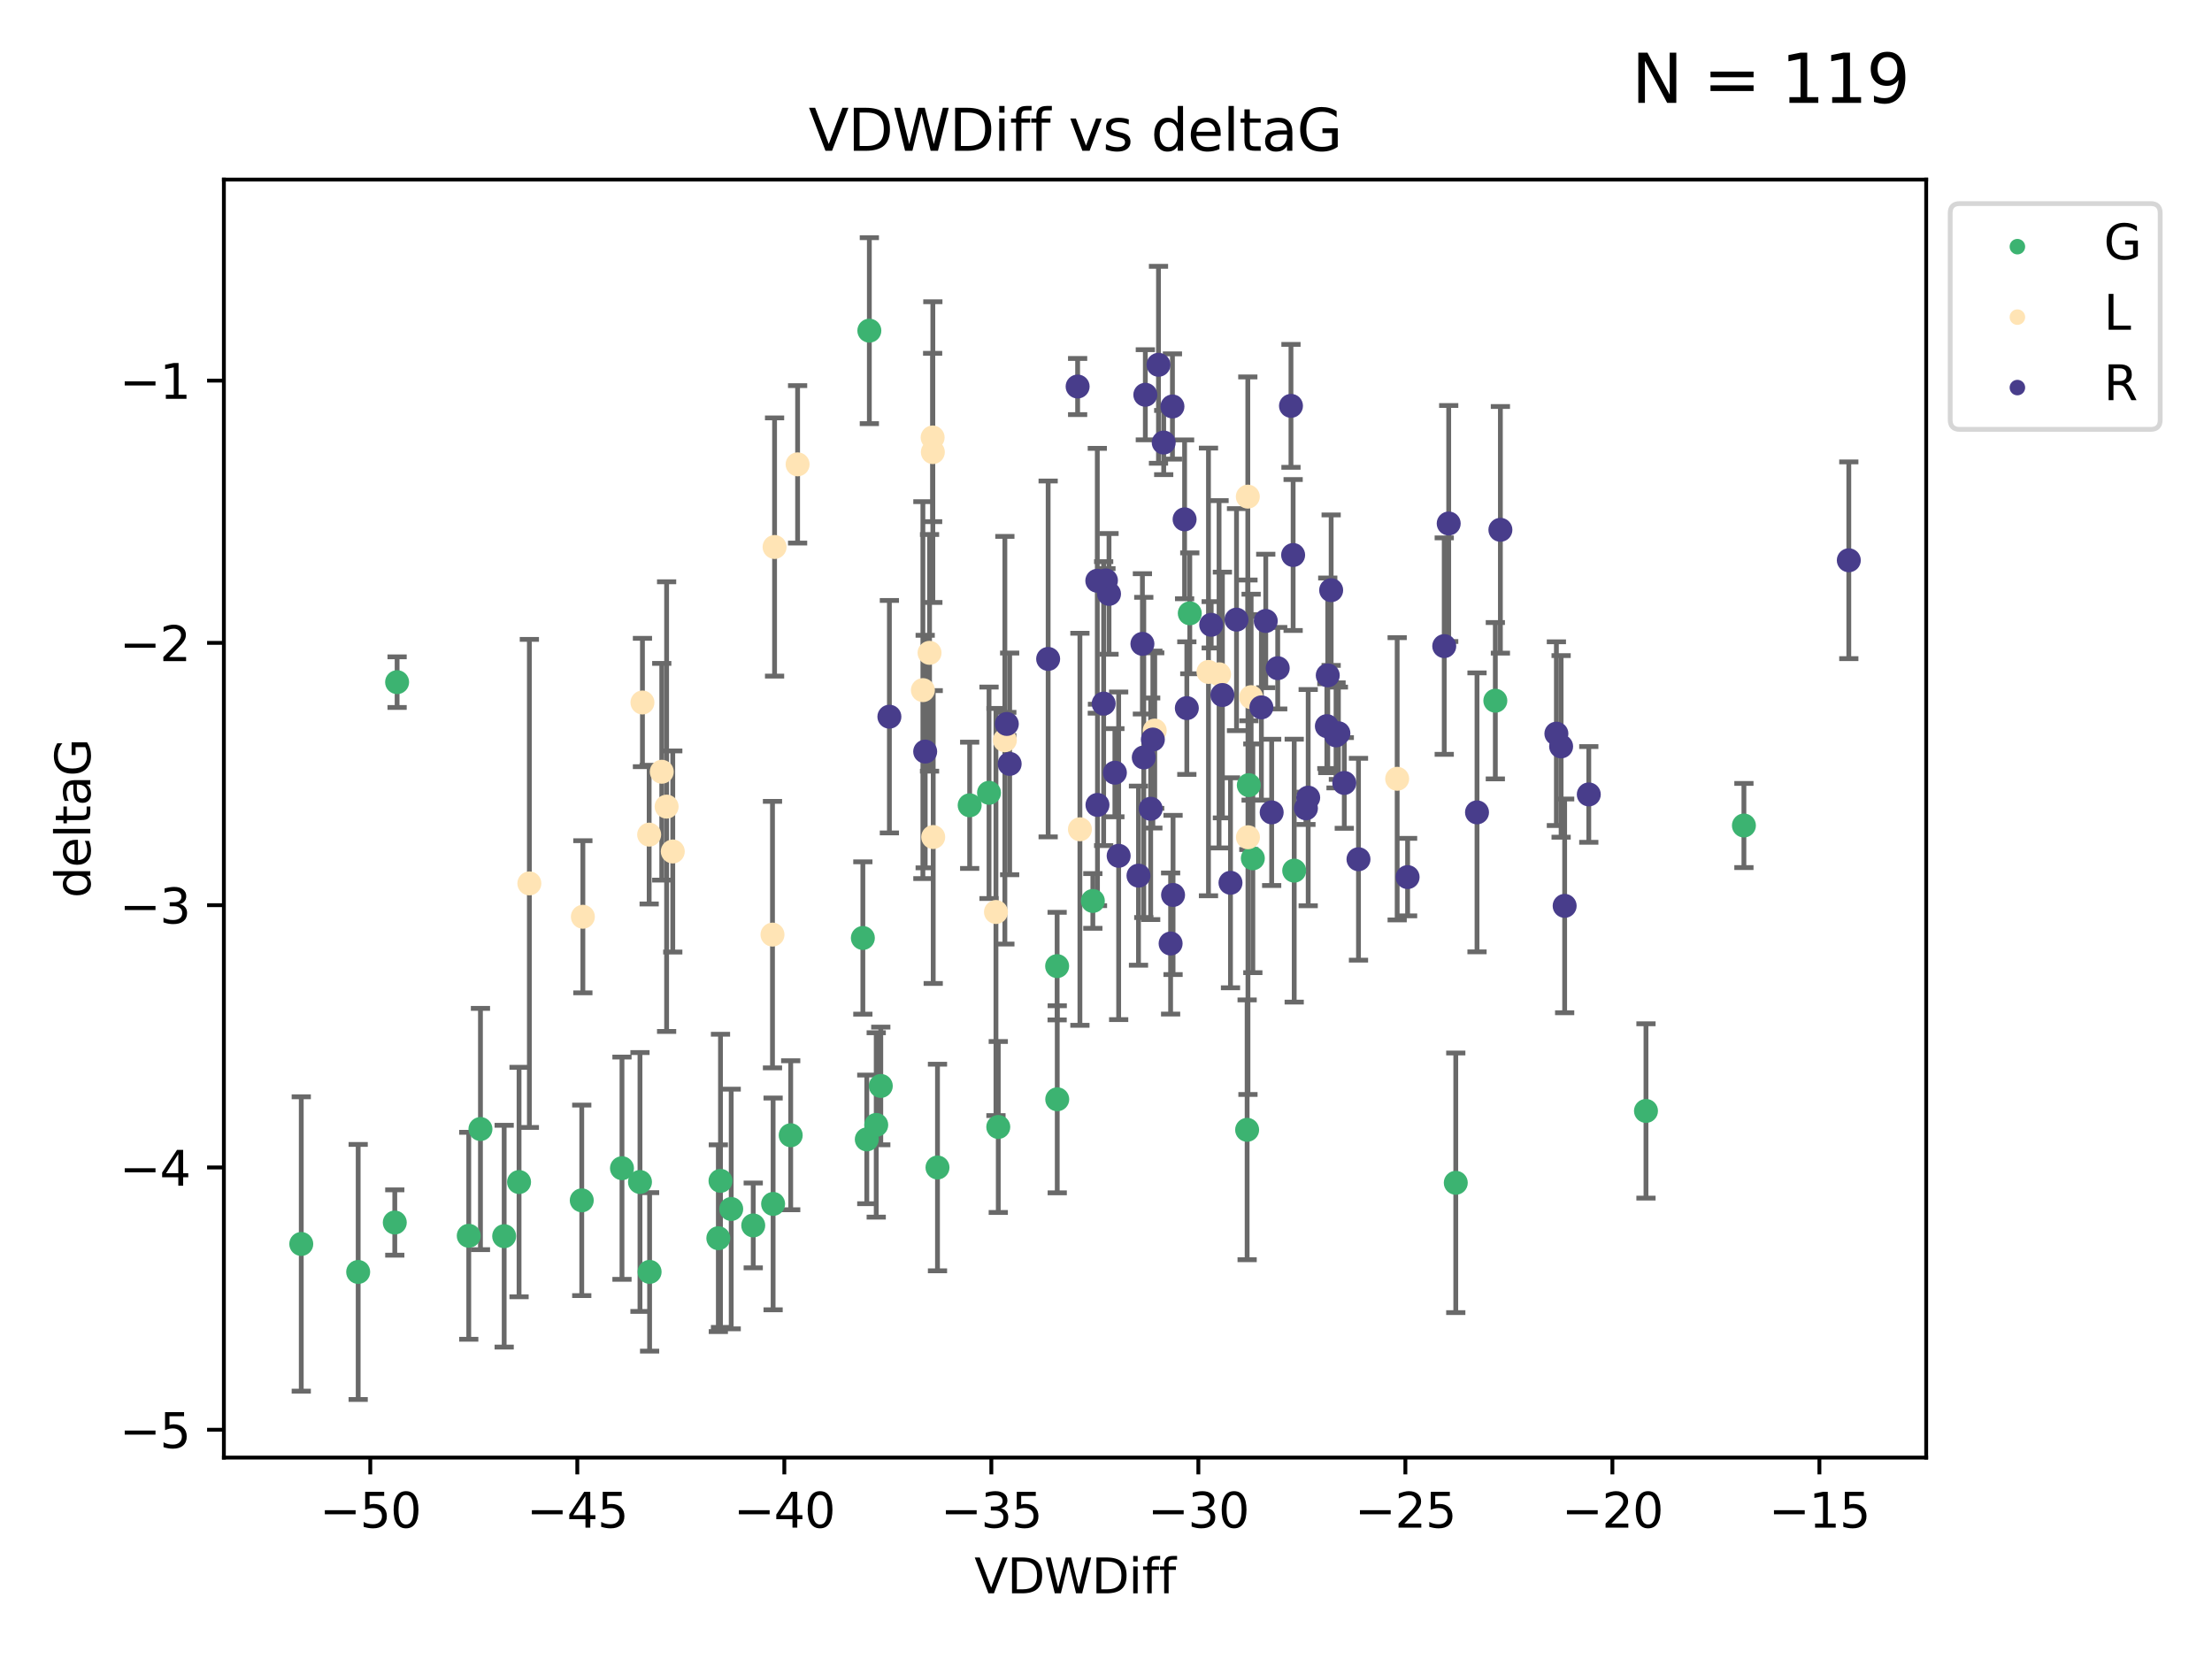 <?xml version="1.0" encoding="utf-8" standalone="no"?>
<!DOCTYPE svg PUBLIC "-//W3C//DTD SVG 1.1//EN"
  "http://www.w3.org/Graphics/SVG/1.1/DTD/svg11.dtd">
<svg xmlns:xlink="http://www.w3.org/1999/xlink" width="460.8pt" height="345.6pt" viewBox="0 0 460.8 345.6" xmlns="http://www.w3.org/2000/svg" version="1.1">
 <defs>
  <style type="text/css">*{stroke-linejoin: round; stroke-linecap: butt}</style>
 </defs>
 <g id="figure_1">
  <g id="patch_1">
   <path d="M 0 345.6 
L 460.8 345.6 
L 460.8 0 
L 0 0 
z
" style="fill: #ffffff"/>
  </g>
  <g id="axes_1">
   <g id="patch_2">
    <path d="M 46.64 303.64 
L 401.26 303.64 
L 401.26 37.411 
L 46.64 37.411 
z
" style="fill: #ffffff"/>
   </g>
   <g id="PathCollection_1">
    <defs>
     <path id="m3c7593d87d" d="M 0 1.118 
C 0.297 1.118 0.581 1 0.791 0.791 
C 1 0.581 1.118 0.297 1.118 0 
C 1.118 -0.297 1 -0.581 0.791 -0.791 
C 0.581 -1 0.297 -1.118 0 -1.118 
C -0.297 -1.118 -0.581 -1 -0.791 -0.791 
C -1 -0.581 -1.118 -0.297 -1.118 0 
C -1.118 0.297 -1 0.581 -0.791 0.791 
C -0.581 1 -0.297 1.118 0 1.118 
z
" style="stroke: #3cb371"/>
    </defs>
    <g clip-path="url(#pb07e6353a9)">
     <use xlink:href="#m3c7593d87d" x="74.615" y="264.972" style="fill: #3cb371; stroke: #3cb371"/>
     <use xlink:href="#m3c7593d87d" x="129.57" y="243.357" style="fill: #3cb371; stroke: #3cb371"/>
     <use xlink:href="#m3c7593d87d" x="121.191" y="250.055" style="fill: #3cb371; stroke: #3cb371"/>
     <use xlink:href="#m3c7593d87d" x="62.759" y="259.141" style="fill: #3cb371; stroke: #3cb371"/>
     <use xlink:href="#m3c7593d87d" x="97.65" y="257.437" style="fill: #3cb371; stroke: #3cb371"/>
     <use xlink:href="#m3c7593d87d" x="164.718" y="236.494" style="fill: #3cb371; stroke: #3cb371"/>
     <use xlink:href="#m3c7593d87d" x="150.093" y="245.992" style="fill: #3cb371; stroke: #3cb371"/>
     <use xlink:href="#m3c7593d87d" x="152.324" y="251.854" style="fill: #3cb371; stroke: #3cb371"/>
     <use xlink:href="#m3c7593d87d" x="100.087" y="235.195" style="fill: #3cb371; stroke: #3cb371"/>
     <use xlink:href="#m3c7593d87d" x="105.029" y="257.518" style="fill: #3cb371; stroke: #3cb371"/>
     <use xlink:href="#m3c7593d87d" x="133.32" y="246.229" style="fill: #3cb371; stroke: #3cb371"/>
     <use xlink:href="#m3c7593d87d" x="156.913" y="255.28" style="fill: #3cb371; stroke: #3cb371"/>
     <use xlink:href="#m3c7593d87d" x="149.643" y="257.942" style="fill: #3cb371; stroke: #3cb371"/>
     <use xlink:href="#m3c7593d87d" x="82.725" y="142.106" style="fill: #3cb371; stroke: #3cb371"/>
     <use xlink:href="#m3c7593d87d" x="181.1" y="68.883" style="fill: #3cb371; stroke: #3cb371"/>
     <use xlink:href="#m3c7593d87d" x="82.241" y="254.674" style="fill: #3cb371; stroke: #3cb371"/>
     <use xlink:href="#m3c7593d87d" x="108.128" y="246.241" style="fill: #3cb371; stroke: #3cb371"/>
     <use xlink:href="#m3c7593d87d" x="135.325" y="264.956" style="fill: #3cb371; stroke: #3cb371"/>
     <use xlink:href="#m3c7593d87d" x="207.959" y="234.768" style="fill: #3cb371; stroke: #3cb371"/>
     <use xlink:href="#m3c7593d87d" x="220.22" y="201.259" style="fill: #3cb371; stroke: #3cb371"/>
     <use xlink:href="#m3c7593d87d" x="161.053" y="250.798" style="fill: #3cb371; stroke: #3cb371"/>
     <use xlink:href="#m3c7593d87d" x="220.243" y="229.002" style="fill: #3cb371; stroke: #3cb371"/>
     <use xlink:href="#m3c7593d87d" x="180.568" y="237.354" style="fill: #3cb371; stroke: #3cb371"/>
     <use xlink:href="#m3c7593d87d" x="195.297" y="243.213" style="fill: #3cb371; stroke: #3cb371"/>
     <use xlink:href="#m3c7593d87d" x="247.854" y="127.765" style="fill: #3cb371; stroke: #3cb371"/>
     <use xlink:href="#m3c7593d87d" x="183.484" y="226.223" style="fill: #3cb371; stroke: #3cb371"/>
     <use xlink:href="#m3c7593d87d" x="202.001" y="167.759" style="fill: #3cb371; stroke: #3cb371"/>
     <use xlink:href="#m3c7593d87d" x="269.608" y="181.37" style="fill: #3cb371; stroke: #3cb371"/>
     <use xlink:href="#m3c7593d87d" x="206.033" y="165.153" style="fill: #3cb371; stroke: #3cb371"/>
     <use xlink:href="#m3c7593d87d" x="227.659" y="187.683" style="fill: #3cb371; stroke: #3cb371"/>
     <use xlink:href="#m3c7593d87d" x="179.748" y="195.399" style="fill: #3cb371; stroke: #3cb371"/>
     <use xlink:href="#m3c7593d87d" x="182.534" y="234.344" style="fill: #3cb371; stroke: #3cb371"/>
     <use xlink:href="#m3c7593d87d" x="260.989" y="178.803" style="fill: #3cb371; stroke: #3cb371"/>
     <use xlink:href="#m3c7593d87d" x="260.154" y="163.562" style="fill: #3cb371; stroke: #3cb371"/>
     <use xlink:href="#m3c7593d87d" x="259.8" y="235.362" style="fill: #3cb371; stroke: #3cb371"/>
     <use xlink:href="#m3c7593d87d" x="303.265" y="246.397" style="fill: #3cb371; stroke: #3cb371"/>
     <use xlink:href="#m3c7593d87d" x="311.505" y="145.972" style="fill: #3cb371; stroke: #3cb371"/>
     <use xlink:href="#m3c7593d87d" x="363.289" y="171.969" style="fill: #3cb371; stroke: #3cb371"/>
     <use xlink:href="#m3c7593d87d" x="342.887" y="231.428" style="fill: #3cb371; stroke: #3cb371"/>
    </g>
   </g>
   <g id="PathCollection_2">
    <defs>
     <path id="m7ab8ba7b4e" d="M 0 1.118 
C 0.297 1.118 0.581 1 0.791 0.791 
C 1 0.581 1.118 0.297 1.118 0 
C 1.118 -0.297 1 -0.581 0.791 -0.791 
C 0.581 -1 0.297 -1.118 0 -1.118 
C -0.297 -1.118 -0.581 -1 -0.791 -0.791 
C -1 -0.581 -1.118 -0.297 -1.118 0 
C -1.118 0.297 -1 0.581 -0.791 0.791 
C -0.581 1 -0.297 1.118 0 1.118 
z
" style="stroke: #ffe4b5"/>
    </defs>
    <g clip-path="url(#pb07e6353a9)">
     <use xlink:href="#m7ab8ba7b4e" x="121.422" y="190.979" style="fill: #ffe4b5; stroke: #ffe4b5"/>
     <use xlink:href="#m7ab8ba7b4e" x="135.231" y="173.867" style="fill: #ffe4b5; stroke: #ffe4b5"/>
     <use xlink:href="#m7ab8ba7b4e" x="137.856" y="160.77" style="fill: #ffe4b5; stroke: #ffe4b5"/>
     <use xlink:href="#m7ab8ba7b4e" x="138.867" y="168.033" style="fill: #ffe4b5; stroke: #ffe4b5"/>
     <use xlink:href="#m7ab8ba7b4e" x="224.966" y="172.755" style="fill: #ffe4b5; stroke: #ffe4b5"/>
     <use xlink:href="#m7ab8ba7b4e" x="194.329" y="94.182" style="fill: #ffe4b5; stroke: #ffe4b5"/>
     <use xlink:href="#m7ab8ba7b4e" x="193.642" y="135.997" style="fill: #ffe4b5; stroke: #ffe4b5"/>
     <use xlink:href="#m7ab8ba7b4e" x="161.358" y="113.949" style="fill: #ffe4b5; stroke: #ffe4b5"/>
     <use xlink:href="#m7ab8ba7b4e" x="133.834" y="146.342" style="fill: #ffe4b5; stroke: #ffe4b5"/>
     <use xlink:href="#m7ab8ba7b4e" x="251.748" y="139.975" style="fill: #ffe4b5; stroke: #ffe4b5"/>
     <use xlink:href="#m7ab8ba7b4e" x="140.151" y="177.38" style="fill: #ffe4b5; stroke: #ffe4b5"/>
     <use xlink:href="#m7ab8ba7b4e" x="259.943" y="103.457" style="fill: #ffe4b5; stroke: #ffe4b5"/>
     <use xlink:href="#m7ab8ba7b4e" x="194.285" y="91.135" style="fill: #ffe4b5; stroke: #ffe4b5"/>
     <use xlink:href="#m7ab8ba7b4e" x="240.551" y="152.194" style="fill: #ffe4b5; stroke: #ffe4b5"/>
     <use xlink:href="#m7ab8ba7b4e" x="259.973" y="174.414" style="fill: #ffe4b5; stroke: #ffe4b5"/>
     <use xlink:href="#m7ab8ba7b4e" x="194.406" y="174.371" style="fill: #ffe4b5; stroke: #ffe4b5"/>
     <use xlink:href="#m7ab8ba7b4e" x="110.276" y="184.029" style="fill: #ffe4b5; stroke: #ffe4b5"/>
     <use xlink:href="#m7ab8ba7b4e" x="166.156" y="96.731" style="fill: #ffe4b5; stroke: #ffe4b5"/>
     <use xlink:href="#m7ab8ba7b4e" x="253.952" y="140.463" style="fill: #ffe4b5; stroke: #ffe4b5"/>
     <use xlink:href="#m7ab8ba7b4e" x="207.477" y="189.987" style="fill: #ffe4b5; stroke: #ffe4b5"/>
     <use xlink:href="#m7ab8ba7b4e" x="160.924" y="194.696" style="fill: #ffe4b5; stroke: #ffe4b5"/>
     <use xlink:href="#m7ab8ba7b4e" x="260.634" y="145.235" style="fill: #ffe4b5; stroke: #ffe4b5"/>
     <use xlink:href="#m7ab8ba7b4e" x="291.057" y="162.236" style="fill: #ffe4b5; stroke: #ffe4b5"/>
     <use xlink:href="#m7ab8ba7b4e" x="209.333" y="154.198" style="fill: #ffe4b5; stroke: #ffe4b5"/>
     <use xlink:href="#m7ab8ba7b4e" x="192.255" y="143.764" style="fill: #ffe4b5; stroke: #ffe4b5"/>
    </g>
   </g>
   <g id="PathCollection_3">
    <defs>
     <path id="m5ca7b2819a" d="M 0 1.118 
C 0.297 1.118 0.581 1 0.791 0.791 
C 1 0.581 1.118 0.297 1.118 0 
C 1.118 -0.297 1 -0.581 0.791 -0.791 
C 0.581 -1 0.297 -1.118 0 -1.118 
C -0.297 -1.118 -0.581 -1 -0.791 -0.791 
C -1 -0.581 -1.118 -0.297 -1.118 0 
C -1.118 0.297 -1 0.581 -0.791 0.791 
C -0.581 1 -0.297 1.118 0 1.118 
z
" style="stroke: #483d8b"/>
    </defs>
    <g clip-path="url(#pb07e6353a9)">
     <use xlink:href="#m5ca7b2819a" x="280.04" y="163.103" style="fill: #483d8b; stroke: #483d8b"/>
     <use xlink:href="#m5ca7b2819a" x="231.028" y="123.719" style="fill: #483d8b; stroke: #483d8b"/>
     <use xlink:href="#m5ca7b2819a" x="276.41" y="151.269" style="fill: #483d8b; stroke: #483d8b"/>
     <use xlink:href="#m5ca7b2819a" x="192.734" y="156.565" style="fill: #483d8b; stroke: #483d8b"/>
     <use xlink:href="#m5ca7b2819a" x="233.038" y="178.28" style="fill: #483d8b; stroke: #483d8b"/>
     <use xlink:href="#m5ca7b2819a" x="210.331" y="159.129" style="fill: #483d8b; stroke: #483d8b"/>
     <use xlink:href="#m5ca7b2819a" x="256.334" y="183.902" style="fill: #483d8b; stroke: #483d8b"/>
     <use xlink:href="#m5ca7b2819a" x="252.315" y="130.157" style="fill: #483d8b; stroke: #483d8b"/>
     <use xlink:href="#m5ca7b2819a" x="263.681" y="129.36" style="fill: #483d8b; stroke: #483d8b"/>
     <use xlink:href="#m5ca7b2819a" x="224.489" y="80.519" style="fill: #483d8b; stroke: #483d8b"/>
     <use xlink:href="#m5ca7b2819a" x="185.276" y="149.3" style="fill: #483d8b; stroke: #483d8b"/>
     <use xlink:href="#m5ca7b2819a" x="232.252" y="160.968" style="fill: #483d8b; stroke: #483d8b"/>
     <use xlink:href="#m5ca7b2819a" x="209.737" y="150.812" style="fill: #483d8b; stroke: #483d8b"/>
     <use xlink:href="#m5ca7b2819a" x="228.625" y="167.681" style="fill: #483d8b; stroke: #483d8b"/>
     <use xlink:href="#m5ca7b2819a" x="238.27" y="157.788" style="fill: #483d8b; stroke: #483d8b"/>
     <use xlink:href="#m5ca7b2819a" x="312.559" y="110.37" style="fill: #483d8b; stroke: #483d8b"/>
     <use xlink:href="#m5ca7b2819a" x="228.589" y="120.983" style="fill: #483d8b; stroke: #483d8b"/>
     <use xlink:href="#m5ca7b2819a" x="269.383" y="115.619" style="fill: #483d8b; stroke: #483d8b"/>
     <use xlink:href="#m5ca7b2819a" x="282.998" y="178.995" style="fill: #483d8b; stroke: #483d8b"/>
     <use xlink:href="#m5ca7b2819a" x="278.813" y="152.749" style="fill: #483d8b; stroke: #483d8b"/>
     <use xlink:href="#m5ca7b2819a" x="325.946" y="188.709" style="fill: #483d8b; stroke: #483d8b"/>
     <use xlink:href="#m5ca7b2819a" x="244.241" y="84.676" style="fill: #483d8b; stroke: #483d8b"/>
     <use xlink:href="#m5ca7b2819a" x="300.861" y="134.596" style="fill: #483d8b; stroke: #483d8b"/>
     <use xlink:href="#m5ca7b2819a" x="247.239" y="147.512" style="fill: #483d8b; stroke: #483d8b"/>
     <use xlink:href="#m5ca7b2819a" x="293.228" y="182.716" style="fill: #483d8b; stroke: #483d8b"/>
     <use xlink:href="#m5ca7b2819a" x="218.349" y="137.267" style="fill: #483d8b; stroke: #483d8b"/>
     <use xlink:href="#m5ca7b2819a" x="272.52" y="166.164" style="fill: #483d8b; stroke: #483d8b"/>
     <use xlink:href="#m5ca7b2819a" x="272.051" y="168.386" style="fill: #483d8b; stroke: #483d8b"/>
     <use xlink:href="#m5ca7b2819a" x="241.334" y="75.991" style="fill: #483d8b; stroke: #483d8b"/>
     <use xlink:href="#m5ca7b2819a" x="237.985" y="134.129" style="fill: #483d8b; stroke: #483d8b"/>
     <use xlink:href="#m5ca7b2819a" x="246.773" y="108.187" style="fill: #483d8b; stroke: #483d8b"/>
     <use xlink:href="#m5ca7b2819a" x="237.169" y="182.412" style="fill: #483d8b; stroke: #483d8b"/>
     <use xlink:href="#m5ca7b2819a" x="229.912" y="146.574" style="fill: #483d8b; stroke: #483d8b"/>
     <use xlink:href="#m5ca7b2819a" x="278.324" y="153.191" style="fill: #483d8b; stroke: #483d8b"/>
     <use xlink:href="#m5ca7b2819a" x="325.209" y="155.488" style="fill: #483d8b; stroke: #483d8b"/>
     <use xlink:href="#m5ca7b2819a" x="254.648" y="144.785" style="fill: #483d8b; stroke: #483d8b"/>
     <use xlink:href="#m5ca7b2819a" x="239.708" y="168.482" style="fill: #483d8b; stroke: #483d8b"/>
     <use xlink:href="#m5ca7b2819a" x="242.422" y="92.189" style="fill: #483d8b; stroke: #483d8b"/>
     <use xlink:href="#m5ca7b2819a" x="243.861" y="196.553" style="fill: #483d8b; stroke: #483d8b"/>
     <use xlink:href="#m5ca7b2819a" x="307.689" y="169.229" style="fill: #483d8b; stroke: #483d8b"/>
     <use xlink:href="#m5ca7b2819a" x="230.388" y="120.915" style="fill: #483d8b; stroke: #483d8b"/>
     <use xlink:href="#m5ca7b2819a" x="324.224" y="152.834" style="fill: #483d8b; stroke: #483d8b"/>
     <use xlink:href="#m5ca7b2819a" x="238.593" y="82.238" style="fill: #483d8b; stroke: #483d8b"/>
     <use xlink:href="#m5ca7b2819a" x="266.171" y="139.191" style="fill: #483d8b; stroke: #483d8b"/>
     <use xlink:href="#m5ca7b2819a" x="262.768" y="147.356" style="fill: #483d8b; stroke: #483d8b"/>
     <use xlink:href="#m5ca7b2819a" x="330.974" y="165.494" style="fill: #483d8b; stroke: #483d8b"/>
     <use xlink:href="#m5ca7b2819a" x="276.595" y="140.689" style="fill: #483d8b; stroke: #483d8b"/>
     <use xlink:href="#m5ca7b2819a" x="240.162" y="154.06" style="fill: #483d8b; stroke: #483d8b"/>
     <use xlink:href="#m5ca7b2819a" x="385.141" y="116.717" style="fill: #483d8b; stroke: #483d8b"/>
     <use xlink:href="#m5ca7b2819a" x="268.934" y="84.549" style="fill: #483d8b; stroke: #483d8b"/>
     <use xlink:href="#m5ca7b2819a" x="301.792" y="109.055" style="fill: #483d8b; stroke: #483d8b"/>
     <use xlink:href="#m5ca7b2819a" x="244.37" y="186.434" style="fill: #483d8b; stroke: #483d8b"/>
     <use xlink:href="#m5ca7b2819a" x="264.913" y="169.235" style="fill: #483d8b; stroke: #483d8b"/>
     <use xlink:href="#m5ca7b2819a" x="257.588" y="129.081" style="fill: #483d8b; stroke: #483d8b"/>
     <use xlink:href="#m5ca7b2819a" x="277.304" y="122.945" style="fill: #483d8b; stroke: #483d8b"/>
    </g>
   </g>
   <g id="matplotlib.axis_1">
    <g id="xtick_1">
     <g id="line2d_1">
      <defs>
       <path id="m04636ffd15" d="M 0 0 
L 0 3.5 
" style="stroke: #000000; stroke-width: 0.8"/>
      </defs>
      <g>
       <use xlink:href="#m04636ffd15" x="77.138" y="303.64" style="stroke: #000000; stroke-width: 0.8"/>
      </g>
     </g>
     <g id="text_1">
      <!-- −50 -->
      <g transform="translate(66.586 318.238)scale(0.1 -0.1)">
       <defs>
        <path id="DejaVuSans-2212" d="M 678 2272 
L 4684 2272 
L 4684 1741 
L 678 1741 
L 678 2272 
z
" transform="scale(0.016)"/>
        <path id="DejaVuSans-35" d="M 691 4666 
L 3169 4666 
L 3169 4134 
L 1269 4134 
L 1269 2991 
Q 1406 3038 1543 3061 
Q 1681 3084 1819 3084 
Q 2600 3084 3056 2656 
Q 3513 2228 3513 1497 
Q 3513 744 3044 326 
Q 2575 -91 1722 -91 
Q 1428 -91 1123 -41 
Q 819 9 494 109 
L 494 744 
Q 775 591 1075 516 
Q 1375 441 1709 441 
Q 2250 441 2565 725 
Q 2881 1009 2881 1497 
Q 2881 1984 2565 2268 
Q 2250 2553 1709 2553 
Q 1456 2553 1204 2497 
Q 953 2441 691 2322 
L 691 4666 
z
" transform="scale(0.016)"/>
        <path id="DejaVuSans-30" d="M 2034 4250 
Q 1547 4250 1301 3770 
Q 1056 3291 1056 2328 
Q 1056 1369 1301 889 
Q 1547 409 2034 409 
Q 2525 409 2770 889 
Q 3016 1369 3016 2328 
Q 3016 3291 2770 3770 
Q 2525 4250 2034 4250 
z
M 2034 4750 
Q 2819 4750 3233 4129 
Q 3647 3509 3647 2328 
Q 3647 1150 3233 529 
Q 2819 -91 2034 -91 
Q 1250 -91 836 529 
Q 422 1150 422 2328 
Q 422 3509 836 4129 
Q 1250 4750 2034 4750 
z
" transform="scale(0.016)"/>
       </defs>
       <use xlink:href="#DejaVuSans-2212"/>
       <use xlink:href="#DejaVuSans-35" x="83.789"/>
       <use xlink:href="#DejaVuSans-30" x="147.412"/>
      </g>
     </g>
    </g>
    <g id="xtick_2">
     <g id="line2d_2">
      <g>
       <use xlink:href="#m04636ffd15" x="120.263" y="303.64" style="stroke: #000000; stroke-width: 0.8"/>
      </g>
     </g>
     <g id="text_2">
      <!-- −45 -->
      <g transform="translate(109.711 318.238)scale(0.1 -0.1)">
       <defs>
        <path id="DejaVuSans-34" d="M 2419 4116 
L 825 1625 
L 2419 1625 
L 2419 4116 
z
M 2253 4666 
L 3047 4666 
L 3047 1625 
L 3713 1625 
L 3713 1100 
L 3047 1100 
L 3047 0 
L 2419 0 
L 2419 1100 
L 313 1100 
L 313 1709 
L 2253 4666 
z
" transform="scale(0.016)"/>
       </defs>
       <use xlink:href="#DejaVuSans-2212"/>
       <use xlink:href="#DejaVuSans-34" x="83.789"/>
       <use xlink:href="#DejaVuSans-35" x="147.412"/>
      </g>
     </g>
    </g>
    <g id="xtick_3">
     <g id="line2d_3">
      <g>
       <use xlink:href="#m04636ffd15" x="163.389" y="303.64" style="stroke: #000000; stroke-width: 0.8"/>
      </g>
     </g>
     <g id="text_3">
      <!-- −40 -->
      <g transform="translate(152.837 318.238)scale(0.1 -0.1)">
       <use xlink:href="#DejaVuSans-2212"/>
       <use xlink:href="#DejaVuSans-34" x="83.789"/>
       <use xlink:href="#DejaVuSans-30" x="147.412"/>
      </g>
     </g>
    </g>
    <g id="xtick_4">
     <g id="line2d_4">
      <g>
       <use xlink:href="#m04636ffd15" x="206.514" y="303.64" style="stroke: #000000; stroke-width: 0.8"/>
      </g>
     </g>
     <g id="text_4">
      <!-- −35 -->
      <g transform="translate(195.962 318.238)scale(0.1 -0.1)">
       <defs>
        <path id="DejaVuSans-33" d="M 2597 2516 
Q 3050 2419 3304 2112 
Q 3559 1806 3559 1356 
Q 3559 666 3084 287 
Q 2609 -91 1734 -91 
Q 1441 -91 1130 -33 
Q 819 25 488 141 
L 488 750 
Q 750 597 1062 519 
Q 1375 441 1716 441 
Q 2309 441 2620 675 
Q 2931 909 2931 1356 
Q 2931 1769 2642 2001 
Q 2353 2234 1838 2234 
L 1294 2234 
L 1294 2753 
L 1863 2753 
Q 2328 2753 2575 2939 
Q 2822 3125 2822 3475 
Q 2822 3834 2567 4026 
Q 2313 4219 1838 4219 
Q 1578 4219 1281 4162 
Q 984 4106 628 3988 
L 628 4550 
Q 988 4650 1302 4700 
Q 1616 4750 1894 4750 
Q 2613 4750 3031 4423 
Q 3450 4097 3450 3541 
Q 3450 3153 3228 2886 
Q 3006 2619 2597 2516 
z
" transform="scale(0.016)"/>
       </defs>
       <use xlink:href="#DejaVuSans-2212"/>
       <use xlink:href="#DejaVuSans-33" x="83.789"/>
       <use xlink:href="#DejaVuSans-35" x="147.412"/>
      </g>
     </g>
    </g>
    <g id="xtick_5">
     <g id="line2d_5">
      <g>
       <use xlink:href="#m04636ffd15" x="249.64" y="303.64" style="stroke: #000000; stroke-width: 0.8"/>
      </g>
     </g>
     <g id="text_5">
      <!-- −30 -->
      <g transform="translate(239.087 318.238)scale(0.1 -0.1)">
       <use xlink:href="#DejaVuSans-2212"/>
       <use xlink:href="#DejaVuSans-33" x="83.789"/>
       <use xlink:href="#DejaVuSans-30" x="147.412"/>
      </g>
     </g>
    </g>
    <g id="xtick_6">
     <g id="line2d_6">
      <g>
       <use xlink:href="#m04636ffd15" x="292.765" y="303.64" style="stroke: #000000; stroke-width: 0.8"/>
      </g>
     </g>
     <g id="text_6">
      <!-- −25 -->
      <g transform="translate(282.213 318.238)scale(0.1 -0.1)">
       <defs>
        <path id="DejaVuSans-32" d="M 1228 531 
L 3431 531 
L 3431 0 
L 469 0 
L 469 531 
Q 828 903 1448 1529 
Q 2069 2156 2228 2338 
Q 2531 2678 2651 2914 
Q 2772 3150 2772 3378 
Q 2772 3750 2511 3984 
Q 2250 4219 1831 4219 
Q 1534 4219 1204 4116 
Q 875 4013 500 3803 
L 500 4441 
Q 881 4594 1212 4672 
Q 1544 4750 1819 4750 
Q 2544 4750 2975 4387 
Q 3406 4025 3406 3419 
Q 3406 3131 3298 2873 
Q 3191 2616 2906 2266 
Q 2828 2175 2409 1742 
Q 1991 1309 1228 531 
z
" transform="scale(0.016)"/>
       </defs>
       <use xlink:href="#DejaVuSans-2212"/>
       <use xlink:href="#DejaVuSans-32" x="83.789"/>
       <use xlink:href="#DejaVuSans-35" x="147.412"/>
      </g>
     </g>
    </g>
    <g id="xtick_7">
     <g id="line2d_7">
      <g>
       <use xlink:href="#m04636ffd15" x="335.891" y="303.64" style="stroke: #000000; stroke-width: 0.8"/>
      </g>
     </g>
     <g id="text_7">
      <!-- −20 -->
      <g transform="translate(325.338 318.238)scale(0.1 -0.1)">
       <use xlink:href="#DejaVuSans-2212"/>
       <use xlink:href="#DejaVuSans-32" x="83.789"/>
       <use xlink:href="#DejaVuSans-30" x="147.412"/>
      </g>
     </g>
    </g>
    <g id="xtick_8">
     <g id="line2d_8">
      <g>
       <use xlink:href="#m04636ffd15" x="379.016" y="303.64" style="stroke: #000000; stroke-width: 0.8"/>
      </g>
     </g>
     <g id="text_8">
      <!-- −15 -->
      <g transform="translate(368.464 318.238)scale(0.1 -0.1)">
       <defs>
        <path id="DejaVuSans-31" d="M 794 531 
L 1825 531 
L 1825 4091 
L 703 3866 
L 703 4441 
L 1819 4666 
L 2450 4666 
L 2450 531 
L 3481 531 
L 3481 0 
L 794 0 
L 794 531 
z
" transform="scale(0.016)"/>
       </defs>
       <use xlink:href="#DejaVuSans-2212"/>
       <use xlink:href="#DejaVuSans-31" x="83.789"/>
       <use xlink:href="#DejaVuSans-35" x="147.412"/>
      </g>
     </g>
    </g>
    <g id="text_9">
     <!-- VDWDiff -->
     <g transform="translate(202.977 331.917)scale(0.1 -0.1)">
      <defs>
       <path id="DejaVuSans-56" d="M 1831 0 
L 50 4666 
L 709 4666 
L 2188 738 
L 3669 4666 
L 4325 4666 
L 2547 0 
L 1831 0 
z
" transform="scale(0.016)"/>
       <path id="DejaVuSans-44" d="M 1259 4147 
L 1259 519 
L 2022 519 
Q 2988 519 3436 956 
Q 3884 1394 3884 2338 
Q 3884 3275 3436 3711 
Q 2988 4147 2022 4147 
L 1259 4147 
z
M 628 4666 
L 1925 4666 
Q 3281 4666 3915 4102 
Q 4550 3538 4550 2338 
Q 4550 1131 3912 565 
Q 3275 0 1925 0 
L 628 0 
L 628 4666 
z
" transform="scale(0.016)"/>
       <path id="DejaVuSans-57" d="M 213 4666 
L 850 4666 
L 1831 722 
L 2809 4666 
L 3519 4666 
L 4500 722 
L 5478 4666 
L 6119 4666 
L 4947 0 
L 4153 0 
L 3169 4050 
L 2175 0 
L 1381 0 
L 213 4666 
z
" transform="scale(0.016)"/>
       <path id="DejaVuSans-69" d="M 603 3500 
L 1178 3500 
L 1178 0 
L 603 0 
L 603 3500 
z
M 603 4863 
L 1178 4863 
L 1178 4134 
L 603 4134 
L 603 4863 
z
" transform="scale(0.016)"/>
       <path id="DejaVuSans-66" d="M 2375 4863 
L 2375 4384 
L 1825 4384 
Q 1516 4384 1395 4259 
Q 1275 4134 1275 3809 
L 1275 3500 
L 2222 3500 
L 2222 3053 
L 1275 3053 
L 1275 0 
L 697 0 
L 697 3053 
L 147 3053 
L 147 3500 
L 697 3500 
L 697 3744 
Q 697 4328 969 4595 
Q 1241 4863 1831 4863 
L 2375 4863 
z
" transform="scale(0.016)"/>
      </defs>
      <use xlink:href="#DejaVuSans-56"/>
      <use xlink:href="#DejaVuSans-44" x="68.408"/>
      <use xlink:href="#DejaVuSans-57" x="145.41"/>
      <use xlink:href="#DejaVuSans-44" x="244.287"/>
      <use xlink:href="#DejaVuSans-69" x="321.289"/>
      <use xlink:href="#DejaVuSans-66" x="349.072"/>
      <use xlink:href="#DejaVuSans-66" x="384.277"/>
     </g>
    </g>
   </g>
   <g id="matplotlib.axis_2">
    <g id="ytick_1">
     <g id="line2d_9">
      <defs>
       <path id="mdae818f137" d="M 0 0 
L -3.5 0 
" style="stroke: #000000; stroke-width: 0.8"/>
      </defs>
      <g>
       <use xlink:href="#mdae818f137" x="46.64" y="297.844" style="stroke: #000000; stroke-width: 0.8"/>
      </g>
     </g>
     <g id="text_10">
      <!-- −5 -->
      <g transform="translate(24.898 301.643)scale(0.1 -0.1)">
       <use xlink:href="#DejaVuSans-2212"/>
       <use xlink:href="#DejaVuSans-35" x="83.789"/>
      </g>
     </g>
    </g>
    <g id="ytick_2">
     <g id="line2d_10">
      <g>
       <use xlink:href="#mdae818f137" x="46.64" y="243.204" style="stroke: #000000; stroke-width: 0.8"/>
      </g>
     </g>
     <g id="text_11">
      <!-- −4 -->
      <g transform="translate(24.898 247.003)scale(0.1 -0.1)">
       <use xlink:href="#DejaVuSans-2212"/>
       <use xlink:href="#DejaVuSans-34" x="83.789"/>
      </g>
     </g>
    </g>
    <g id="ytick_3">
     <g id="line2d_11">
      <g>
       <use xlink:href="#mdae818f137" x="46.64" y="188.564" style="stroke: #000000; stroke-width: 0.8"/>
      </g>
     </g>
     <g id="text_12">
      <!-- −3 -->
      <g transform="translate(24.898 192.364)scale(0.1 -0.1)">
       <use xlink:href="#DejaVuSans-2212"/>
       <use xlink:href="#DejaVuSans-33" x="83.789"/>
      </g>
     </g>
    </g>
    <g id="ytick_4">
     <g id="line2d_12">
      <g>
       <use xlink:href="#mdae818f137" x="46.64" y="133.924" style="stroke: #000000; stroke-width: 0.8"/>
      </g>
     </g>
     <g id="text_13">
      <!-- −2 -->
      <g transform="translate(24.898 137.724)scale(0.1 -0.1)">
       <use xlink:href="#DejaVuSans-2212"/>
       <use xlink:href="#DejaVuSans-32" x="83.789"/>
      </g>
     </g>
    </g>
    <g id="ytick_5">
     <g id="line2d_13">
      <g>
       <use xlink:href="#mdae818f137" x="46.64" y="79.284" style="stroke: #000000; stroke-width: 0.8"/>
      </g>
     </g>
     <g id="text_14">
      <!-- −1 -->
      <g transform="translate(24.898 83.084)scale(0.1 -0.1)">
       <use xlink:href="#DejaVuSans-2212"/>
       <use xlink:href="#DejaVuSans-31" x="83.789"/>
      </g>
     </g>
    </g>
    <g id="text_15">
     <!-- deltaG -->
     <g transform="translate(18.818 187.064)rotate(-90)scale(0.1 -0.1)">
      <defs>
       <path id="DejaVuSans-64" d="M 2906 2969 
L 2906 4863 
L 3481 4863 
L 3481 0 
L 2906 0 
L 2906 525 
Q 2725 213 2448 61 
Q 2172 -91 1784 -91 
Q 1150 -91 751 415 
Q 353 922 353 1747 
Q 353 2572 751 3078 
Q 1150 3584 1784 3584 
Q 2172 3584 2448 3432 
Q 2725 3281 2906 2969 
z
M 947 1747 
Q 947 1113 1208 752 
Q 1469 391 1925 391 
Q 2381 391 2643 752 
Q 2906 1113 2906 1747 
Q 2906 2381 2643 2742 
Q 2381 3103 1925 3103 
Q 1469 3103 1208 2742 
Q 947 2381 947 1747 
z
" transform="scale(0.016)"/>
       <path id="DejaVuSans-65" d="M 3597 1894 
L 3597 1613 
L 953 1613 
Q 991 1019 1311 708 
Q 1631 397 2203 397 
Q 2534 397 2845 478 
Q 3156 559 3463 722 
L 3463 178 
Q 3153 47 2828 -22 
Q 2503 -91 2169 -91 
Q 1331 -91 842 396 
Q 353 884 353 1716 
Q 353 2575 817 3079 
Q 1281 3584 2069 3584 
Q 2775 3584 3186 3129 
Q 3597 2675 3597 1894 
z
M 3022 2063 
Q 3016 2534 2758 2815 
Q 2500 3097 2075 3097 
Q 1594 3097 1305 2825 
Q 1016 2553 972 2059 
L 3022 2063 
z
" transform="scale(0.016)"/>
       <path id="DejaVuSans-6c" d="M 603 4863 
L 1178 4863 
L 1178 0 
L 603 0 
L 603 4863 
z
" transform="scale(0.016)"/>
       <path id="DejaVuSans-74" d="M 1172 4494 
L 1172 3500 
L 2356 3500 
L 2356 3053 
L 1172 3053 
L 1172 1153 
Q 1172 725 1289 603 
Q 1406 481 1766 481 
L 2356 481 
L 2356 0 
L 1766 0 
Q 1100 0 847 248 
Q 594 497 594 1153 
L 594 3053 
L 172 3053 
L 172 3500 
L 594 3500 
L 594 4494 
L 1172 4494 
z
" transform="scale(0.016)"/>
       <path id="DejaVuSans-61" d="M 2194 1759 
Q 1497 1759 1228 1600 
Q 959 1441 959 1056 
Q 959 750 1161 570 
Q 1363 391 1709 391 
Q 2188 391 2477 730 
Q 2766 1069 2766 1631 
L 2766 1759 
L 2194 1759 
z
M 3341 1997 
L 3341 0 
L 2766 0 
L 2766 531 
Q 2569 213 2275 61 
Q 1981 -91 1556 -91 
Q 1019 -91 701 211 
Q 384 513 384 1019 
Q 384 1609 779 1909 
Q 1175 2209 1959 2209 
L 2766 2209 
L 2766 2266 
Q 2766 2663 2505 2880 
Q 2244 3097 1772 3097 
Q 1472 3097 1187 3025 
Q 903 2953 641 2809 
L 641 3341 
Q 956 3463 1253 3523 
Q 1550 3584 1831 3584 
Q 2591 3584 2966 3190 
Q 3341 2797 3341 1997 
z
" transform="scale(0.016)"/>
       <path id="DejaVuSans-47" d="M 3809 666 
L 3809 1919 
L 2778 1919 
L 2778 2438 
L 4434 2438 
L 4434 434 
Q 4069 175 3628 42 
Q 3188 -91 2688 -91 
Q 1594 -91 976 548 
Q 359 1188 359 2328 
Q 359 3472 976 4111 
Q 1594 4750 2688 4750 
Q 3144 4750 3555 4637 
Q 3966 4525 4313 4306 
L 4313 3634 
Q 3963 3931 3569 4081 
Q 3175 4231 2741 4231 
Q 1884 4231 1454 3753 
Q 1025 3275 1025 2328 
Q 1025 1384 1454 906 
Q 1884 428 2741 428 
Q 3075 428 3337 486 
Q 3600 544 3809 666 
z
" transform="scale(0.016)"/>
      </defs>
      <use xlink:href="#DejaVuSans-64"/>
      <use xlink:href="#DejaVuSans-65" x="63.477"/>
      <use xlink:href="#DejaVuSans-6c" x="125"/>
      <use xlink:href="#DejaVuSans-74" x="152.783"/>
      <use xlink:href="#DejaVuSans-61" x="191.992"/>
      <use xlink:href="#DejaVuSans-47" x="253.271"/>
     </g>
    </g>
   </g>
   <g id="LineCollection_1">
    <path d="M 74.615 291.539 
L 74.615 238.405 
" clip-path="url(#pb07e6353a9)" style="fill: none; stroke: #696969"/>
    <path d="M 129.57 266.51 
L 129.57 220.204 
" clip-path="url(#pb07e6353a9)" style="fill: none; stroke: #696969"/>
    <path d="M 121.191 269.901 
L 121.191 230.209 
" clip-path="url(#pb07e6353a9)" style="fill: none; stroke: #696969"/>
    <path d="M 62.759 289.801 
L 62.759 228.482 
" clip-path="url(#pb07e6353a9)" style="fill: none; stroke: #696969"/>
    <path d="M 97.65 278.993 
L 97.65 235.88 
" clip-path="url(#pb07e6353a9)" style="fill: none; stroke: #696969"/>
    <path d="M 164.718 252.013 
L 164.718 220.976 
" clip-path="url(#pb07e6353a9)" style="fill: none; stroke: #696969"/>
    <path d="M 150.093 276.528 
L 150.093 215.456 
" clip-path="url(#pb07e6353a9)" style="fill: none; stroke: #696969"/>
    <path d="M 152.324 276.82 
L 152.324 226.888 
" clip-path="url(#pb07e6353a9)" style="fill: none; stroke: #696969"/>
    <path d="M 100.087 260.326 
L 100.087 210.065 
" clip-path="url(#pb07e6353a9)" style="fill: none; stroke: #696969"/>
    <path d="M 105.029 280.619 
L 105.029 234.417 
" clip-path="url(#pb07e6353a9)" style="fill: none; stroke: #696969"/>
    <path d="M 133.32 273.192 
L 133.32 219.267 
" clip-path="url(#pb07e6353a9)" style="fill: none; stroke: #696969"/>
    <path d="M 156.913 264.116 
L 156.913 246.445 
" clip-path="url(#pb07e6353a9)" style="fill: none; stroke: #696969"/>
    <path d="M 149.643 277.391 
L 149.643 238.493 
" clip-path="url(#pb07e6353a9)" style="fill: none; stroke: #696969"/>
    <path d="M 82.725 147.375 
L 82.725 136.837 
" clip-path="url(#pb07e6353a9)" style="fill: none; stroke: #696969"/>
    <path d="M 181.1 88.254 
L 181.1 49.513 
" clip-path="url(#pb07e6353a9)" style="fill: none; stroke: #696969"/>
    <path d="M 82.241 261.477 
L 82.241 247.87 
" clip-path="url(#pb07e6353a9)" style="fill: none; stroke: #696969"/>
    <path d="M 108.128 270.142 
L 108.128 222.34 
" clip-path="url(#pb07e6353a9)" style="fill: none; stroke: #696969"/>
    <path d="M 135.325 281.463 
L 135.325 248.45 
" clip-path="url(#pb07e6353a9)" style="fill: none; stroke: #696969"/>
    <path d="M 207.959 252.578 
L 207.959 216.959 
" clip-path="url(#pb07e6353a9)" style="fill: none; stroke: #696969"/>
    <path d="M 220.22 212.466 
L 220.22 190.051 
" clip-path="url(#pb07e6353a9)" style="fill: none; stroke: #696969"/>
    <path d="M 161.053 272.857 
L 161.053 228.74 
" clip-path="url(#pb07e6353a9)" style="fill: none; stroke: #696969"/>
    <path d="M 220.243 248.489 
L 220.243 209.516 
" clip-path="url(#pb07e6353a9)" style="fill: none; stroke: #696969"/>
    <path d="M 180.568 250.753 
L 180.568 223.954 
" clip-path="url(#pb07e6353a9)" style="fill: none; stroke: #696969"/>
    <path d="M 195.297 264.733 
L 195.297 221.693 
" clip-path="url(#pb07e6353a9)" style="fill: none; stroke: #696969"/>
    <path d="M 247.854 140.357 
L 247.854 115.174 
" clip-path="url(#pb07e6353a9)" style="fill: none; stroke: #696969"/>
    <path d="M 183.484 238.478 
L 183.484 213.969 
" clip-path="url(#pb07e6353a9)" style="fill: none; stroke: #696969"/>
    <path d="M 202.001 180.911 
L 202.001 154.608 
" clip-path="url(#pb07e6353a9)" style="fill: none; stroke: #696969"/>
    <path d="M 269.608 208.753 
L 269.608 153.986 
" clip-path="url(#pb07e6353a9)" style="fill: none; stroke: #696969"/>
    <path d="M 206.033 187.175 
L 206.033 143.131 
" clip-path="url(#pb07e6353a9)" style="fill: none; stroke: #696969"/>
    <path d="M 227.659 193.382 
L 227.659 181.984 
" clip-path="url(#pb07e6353a9)" style="fill: none; stroke: #696969"/>
    <path d="M 179.748 211.267 
L 179.748 179.53 
" clip-path="url(#pb07e6353a9)" style="fill: none; stroke: #696969"/>
    <path d="M 182.534 253.55 
L 182.534 215.138 
" clip-path="url(#pb07e6353a9)" style="fill: none; stroke: #696969"/>
    <path d="M 260.989 202.627 
L 260.989 154.978 
" clip-path="url(#pb07e6353a9)" style="fill: none; stroke: #696969"/>
    <path d="M 260.154 176.973 
L 260.154 150.151 
" clip-path="url(#pb07e6353a9)" style="fill: none; stroke: #696969"/>
    <path d="M 259.8 262.421 
L 259.8 208.303 
" clip-path="url(#pb07e6353a9)" style="fill: none; stroke: #696969"/>
    <path d="M 303.265 273.437 
L 303.265 219.357 
" clip-path="url(#pb07e6353a9)" style="fill: none; stroke: #696969"/>
    <path d="M 311.505 162.254 
L 311.505 129.689 
" clip-path="url(#pb07e6353a9)" style="fill: none; stroke: #696969"/>
    <path d="M 363.289 180.734 
L 363.289 163.205 
" clip-path="url(#pb07e6353a9)" style="fill: none; stroke: #696969"/>
    <path d="M 342.887 249.586 
L 342.887 213.27 
" clip-path="url(#pb07e6353a9)" style="fill: none; stroke: #696969"/>
   </g>
   <g id="line2d_14">
    <defs>
     <path id="mf6b64e74df" d="M 2 0 
L -2 -0 
" style="stroke: #696969"/>
    </defs>
    <g clip-path="url(#pb07e6353a9)">
     <use xlink:href="#mf6b64e74df" x="74.615" y="291.539" style="fill: #696969; stroke: #696969"/>
     <use xlink:href="#mf6b64e74df" x="129.57" y="266.51" style="fill: #696969; stroke: #696969"/>
     <use xlink:href="#mf6b64e74df" x="121.191" y="269.901" style="fill: #696969; stroke: #696969"/>
     <use xlink:href="#mf6b64e74df" x="62.759" y="289.801" style="fill: #696969; stroke: #696969"/>
     <use xlink:href="#mf6b64e74df" x="97.65" y="278.993" style="fill: #696969; stroke: #696969"/>
     <use xlink:href="#mf6b64e74df" x="164.718" y="252.013" style="fill: #696969; stroke: #696969"/>
     <use xlink:href="#mf6b64e74df" x="150.093" y="276.528" style="fill: #696969; stroke: #696969"/>
     <use xlink:href="#mf6b64e74df" x="152.324" y="276.82" style="fill: #696969; stroke: #696969"/>
     <use xlink:href="#mf6b64e74df" x="100.087" y="260.326" style="fill: #696969; stroke: #696969"/>
     <use xlink:href="#mf6b64e74df" x="105.029" y="280.619" style="fill: #696969; stroke: #696969"/>
     <use xlink:href="#mf6b64e74df" x="133.32" y="273.192" style="fill: #696969; stroke: #696969"/>
     <use xlink:href="#mf6b64e74df" x="156.913" y="264.116" style="fill: #696969; stroke: #696969"/>
     <use xlink:href="#mf6b64e74df" x="149.643" y="277.391" style="fill: #696969; stroke: #696969"/>
     <use xlink:href="#mf6b64e74df" x="82.725" y="147.375" style="fill: #696969; stroke: #696969"/>
     <use xlink:href="#mf6b64e74df" x="181.1" y="88.254" style="fill: #696969; stroke: #696969"/>
     <use xlink:href="#mf6b64e74df" x="82.241" y="261.477" style="fill: #696969; stroke: #696969"/>
     <use xlink:href="#mf6b64e74df" x="108.128" y="270.142" style="fill: #696969; stroke: #696969"/>
     <use xlink:href="#mf6b64e74df" x="135.325" y="281.463" style="fill: #696969; stroke: #696969"/>
     <use xlink:href="#mf6b64e74df" x="207.959" y="252.578" style="fill: #696969; stroke: #696969"/>
     <use xlink:href="#mf6b64e74df" x="220.22" y="212.466" style="fill: #696969; stroke: #696969"/>
     <use xlink:href="#mf6b64e74df" x="161.053" y="272.857" style="fill: #696969; stroke: #696969"/>
     <use xlink:href="#mf6b64e74df" x="220.243" y="248.489" style="fill: #696969; stroke: #696969"/>
     <use xlink:href="#mf6b64e74df" x="180.568" y="250.753" style="fill: #696969; stroke: #696969"/>
     <use xlink:href="#mf6b64e74df" x="195.297" y="264.733" style="fill: #696969; stroke: #696969"/>
     <use xlink:href="#mf6b64e74df" x="247.854" y="140.357" style="fill: #696969; stroke: #696969"/>
     <use xlink:href="#mf6b64e74df" x="183.484" y="238.478" style="fill: #696969; stroke: #696969"/>
     <use xlink:href="#mf6b64e74df" x="202.001" y="180.911" style="fill: #696969; stroke: #696969"/>
     <use xlink:href="#mf6b64e74df" x="269.608" y="208.753" style="fill: #696969; stroke: #696969"/>
     <use xlink:href="#mf6b64e74df" x="206.033" y="187.175" style="fill: #696969; stroke: #696969"/>
     <use xlink:href="#mf6b64e74df" x="227.659" y="193.382" style="fill: #696969; stroke: #696969"/>
     <use xlink:href="#mf6b64e74df" x="179.748" y="211.267" style="fill: #696969; stroke: #696969"/>
     <use xlink:href="#mf6b64e74df" x="182.534" y="253.55" style="fill: #696969; stroke: #696969"/>
     <use xlink:href="#mf6b64e74df" x="260.989" y="202.627" style="fill: #696969; stroke: #696969"/>
     <use xlink:href="#mf6b64e74df" x="260.154" y="176.973" style="fill: #696969; stroke: #696969"/>
     <use xlink:href="#mf6b64e74df" x="259.8" y="262.421" style="fill: #696969; stroke: #696969"/>
     <use xlink:href="#mf6b64e74df" x="303.265" y="273.437" style="fill: #696969; stroke: #696969"/>
     <use xlink:href="#mf6b64e74df" x="311.505" y="162.254" style="fill: #696969; stroke: #696969"/>
     <use xlink:href="#mf6b64e74df" x="363.289" y="180.734" style="fill: #696969; stroke: #696969"/>
     <use xlink:href="#mf6b64e74df" x="342.887" y="249.586" style="fill: #696969; stroke: #696969"/>
    </g>
   </g>
   <g id="line2d_15">
    <g clip-path="url(#pb07e6353a9)">
     <use xlink:href="#mf6b64e74df" x="74.615" y="238.405" style="fill: #696969; stroke: #696969"/>
     <use xlink:href="#mf6b64e74df" x="129.57" y="220.204" style="fill: #696969; stroke: #696969"/>
     <use xlink:href="#mf6b64e74df" x="121.191" y="230.209" style="fill: #696969; stroke: #696969"/>
     <use xlink:href="#mf6b64e74df" x="62.759" y="228.482" style="fill: #696969; stroke: #696969"/>
     <use xlink:href="#mf6b64e74df" x="97.65" y="235.88" style="fill: #696969; stroke: #696969"/>
     <use xlink:href="#mf6b64e74df" x="164.718" y="220.976" style="fill: #696969; stroke: #696969"/>
     <use xlink:href="#mf6b64e74df" x="150.093" y="215.456" style="fill: #696969; stroke: #696969"/>
     <use xlink:href="#mf6b64e74df" x="152.324" y="226.888" style="fill: #696969; stroke: #696969"/>
     <use xlink:href="#mf6b64e74df" x="100.087" y="210.065" style="fill: #696969; stroke: #696969"/>
     <use xlink:href="#mf6b64e74df" x="105.029" y="234.417" style="fill: #696969; stroke: #696969"/>
     <use xlink:href="#mf6b64e74df" x="133.32" y="219.267" style="fill: #696969; stroke: #696969"/>
     <use xlink:href="#mf6b64e74df" x="156.913" y="246.445" style="fill: #696969; stroke: #696969"/>
     <use xlink:href="#mf6b64e74df" x="149.643" y="238.493" style="fill: #696969; stroke: #696969"/>
     <use xlink:href="#mf6b64e74df" x="82.725" y="136.837" style="fill: #696969; stroke: #696969"/>
     <use xlink:href="#mf6b64e74df" x="181.1" y="49.513" style="fill: #696969; stroke: #696969"/>
     <use xlink:href="#mf6b64e74df" x="82.241" y="247.87" style="fill: #696969; stroke: #696969"/>
     <use xlink:href="#mf6b64e74df" x="108.128" y="222.34" style="fill: #696969; stroke: #696969"/>
     <use xlink:href="#mf6b64e74df" x="135.325" y="248.45" style="fill: #696969; stroke: #696969"/>
     <use xlink:href="#mf6b64e74df" x="207.959" y="216.959" style="fill: #696969; stroke: #696969"/>
     <use xlink:href="#mf6b64e74df" x="220.22" y="190.051" style="fill: #696969; stroke: #696969"/>
     <use xlink:href="#mf6b64e74df" x="161.053" y="228.74" style="fill: #696969; stroke: #696969"/>
     <use xlink:href="#mf6b64e74df" x="220.243" y="209.516" style="fill: #696969; stroke: #696969"/>
     <use xlink:href="#mf6b64e74df" x="180.568" y="223.954" style="fill: #696969; stroke: #696969"/>
     <use xlink:href="#mf6b64e74df" x="195.297" y="221.693" style="fill: #696969; stroke: #696969"/>
     <use xlink:href="#mf6b64e74df" x="247.854" y="115.174" style="fill: #696969; stroke: #696969"/>
     <use xlink:href="#mf6b64e74df" x="183.484" y="213.969" style="fill: #696969; stroke: #696969"/>
     <use xlink:href="#mf6b64e74df" x="202.001" y="154.608" style="fill: #696969; stroke: #696969"/>
     <use xlink:href="#mf6b64e74df" x="269.608" y="153.986" style="fill: #696969; stroke: #696969"/>
     <use xlink:href="#mf6b64e74df" x="206.033" y="143.131" style="fill: #696969; stroke: #696969"/>
     <use xlink:href="#mf6b64e74df" x="227.659" y="181.984" style="fill: #696969; stroke: #696969"/>
     <use xlink:href="#mf6b64e74df" x="179.748" y="179.53" style="fill: #696969; stroke: #696969"/>
     <use xlink:href="#mf6b64e74df" x="182.534" y="215.138" style="fill: #696969; stroke: #696969"/>
     <use xlink:href="#mf6b64e74df" x="260.989" y="154.978" style="fill: #696969; stroke: #696969"/>
     <use xlink:href="#mf6b64e74df" x="260.154" y="150.151" style="fill: #696969; stroke: #696969"/>
     <use xlink:href="#mf6b64e74df" x="259.8" y="208.303" style="fill: #696969; stroke: #696969"/>
     <use xlink:href="#mf6b64e74df" x="303.265" y="219.357" style="fill: #696969; stroke: #696969"/>
     <use xlink:href="#mf6b64e74df" x="311.505" y="129.689" style="fill: #696969; stroke: #696969"/>
     <use xlink:href="#mf6b64e74df" x="363.289" y="163.205" style="fill: #696969; stroke: #696969"/>
     <use xlink:href="#mf6b64e74df" x="342.887" y="213.27" style="fill: #696969; stroke: #696969"/>
    </g>
   </g>
   <g id="LineCollection_2">
    <path d="M 121.422 206.826 
L 121.422 175.132 
" clip-path="url(#pb07e6353a9)" style="fill: none; stroke: #696969"/>
    <path d="M 135.231 188.312 
L 135.231 159.422 
" clip-path="url(#pb07e6353a9)" style="fill: none; stroke: #696969"/>
    <path d="M 137.856 183.34 
L 137.856 138.199 
" clip-path="url(#pb07e6353a9)" style="fill: none; stroke: #696969"/>
    <path d="M 138.867 214.868 
L 138.867 121.197 
" clip-path="url(#pb07e6353a9)" style="fill: none; stroke: #696969"/>
    <path d="M 224.966 213.589 
L 224.966 131.921 
" clip-path="url(#pb07e6353a9)" style="fill: none; stroke: #696969"/>
    <path d="M 194.329 125.503 
L 194.329 62.861 
" clip-path="url(#pb07e6353a9)" style="fill: none; stroke: #696969"/>
    <path d="M 193.642 160.649 
L 193.642 111.346 
" clip-path="url(#pb07e6353a9)" style="fill: none; stroke: #696969"/>
    <path d="M 161.358 140.845 
L 161.358 87.053 
" clip-path="url(#pb07e6353a9)" style="fill: none; stroke: #696969"/>
    <path d="M 133.834 159.713 
L 133.834 132.972 
" clip-path="url(#pb07e6353a9)" style="fill: none; stroke: #696969"/>
    <path d="M 251.748 186.607 
L 251.748 93.342 
" clip-path="url(#pb07e6353a9)" style="fill: none; stroke: #696969"/>
    <path d="M 140.151 198.329 
L 140.151 156.431 
" clip-path="url(#pb07e6353a9)" style="fill: none; stroke: #696969"/>
    <path d="M 259.943 128.394 
L 259.943 78.519 
" clip-path="url(#pb07e6353a9)" style="fill: none; stroke: #696969"/>
    <path d="M 194.285 108.672 
L 194.285 73.597 
" clip-path="url(#pb07e6353a9)" style="fill: none; stroke: #696969"/>
    <path d="M 240.551 168.39 
L 240.551 135.998 
" clip-path="url(#pb07e6353a9)" style="fill: none; stroke: #696969"/>
    <path d="M 259.973 227.997 
L 259.973 120.83 
" clip-path="url(#pb07e6353a9)" style="fill: none; stroke: #696969"/>
    <path d="M 194.406 204.872 
L 194.406 143.869 
" clip-path="url(#pb07e6353a9)" style="fill: none; stroke: #696969"/>
    <path d="M 110.276 234.864 
L 110.276 133.193 
" clip-path="url(#pb07e6353a9)" style="fill: none; stroke: #696969"/>
    <path d="M 166.156 113.127 
L 166.156 80.335 
" clip-path="url(#pb07e6353a9)" style="fill: none; stroke: #696969"/>
    <path d="M 253.952 176.639 
L 253.952 104.287 
" clip-path="url(#pb07e6353a9)" style="fill: none; stroke: #696969"/>
    <path d="M 207.477 232.396 
L 207.477 147.578 
" clip-path="url(#pb07e6353a9)" style="fill: none; stroke: #696969"/>
    <path d="M 160.924 222.453 
L 160.924 166.939 
" clip-path="url(#pb07e6353a9)" style="fill: none; stroke: #696969"/>
    <path d="M 260.634 166.689 
L 260.634 123.781 
" clip-path="url(#pb07e6353a9)" style="fill: none; stroke: #696969"/>
    <path d="M 291.057 191.641 
L 291.057 132.832 
" clip-path="url(#pb07e6353a9)" style="fill: none; stroke: #696969"/>
    <path d="M 209.333 196.659 
L 209.333 111.737 
" clip-path="url(#pb07e6353a9)" style="fill: none; stroke: #696969"/>
    <path d="M 192.255 183.021 
L 192.255 104.507 
" clip-path="url(#pb07e6353a9)" style="fill: none; stroke: #696969"/>
   </g>
   <g id="line2d_16">
    <g clip-path="url(#pb07e6353a9)">
     <use xlink:href="#mf6b64e74df" x="121.422" y="206.826" style="fill: #696969; stroke: #696969"/>
     <use xlink:href="#mf6b64e74df" x="135.231" y="188.312" style="fill: #696969; stroke: #696969"/>
     <use xlink:href="#mf6b64e74df" x="137.856" y="183.34" style="fill: #696969; stroke: #696969"/>
     <use xlink:href="#mf6b64e74df" x="138.867" y="214.868" style="fill: #696969; stroke: #696969"/>
     <use xlink:href="#mf6b64e74df" x="224.966" y="213.589" style="fill: #696969; stroke: #696969"/>
     <use xlink:href="#mf6b64e74df" x="194.329" y="125.503" style="fill: #696969; stroke: #696969"/>
     <use xlink:href="#mf6b64e74df" x="193.642" y="160.649" style="fill: #696969; stroke: #696969"/>
     <use xlink:href="#mf6b64e74df" x="161.358" y="140.845" style="fill: #696969; stroke: #696969"/>
     <use xlink:href="#mf6b64e74df" x="133.834" y="159.713" style="fill: #696969; stroke: #696969"/>
     <use xlink:href="#mf6b64e74df" x="251.748" y="186.607" style="fill: #696969; stroke: #696969"/>
     <use xlink:href="#mf6b64e74df" x="140.151" y="198.329" style="fill: #696969; stroke: #696969"/>
     <use xlink:href="#mf6b64e74df" x="259.943" y="128.394" style="fill: #696969; stroke: #696969"/>
     <use xlink:href="#mf6b64e74df" x="194.285" y="108.672" style="fill: #696969; stroke: #696969"/>
     <use xlink:href="#mf6b64e74df" x="240.551" y="168.39" style="fill: #696969; stroke: #696969"/>
     <use xlink:href="#mf6b64e74df" x="259.973" y="227.997" style="fill: #696969; stroke: #696969"/>
     <use xlink:href="#mf6b64e74df" x="194.406" y="204.872" style="fill: #696969; stroke: #696969"/>
     <use xlink:href="#mf6b64e74df" x="110.276" y="234.864" style="fill: #696969; stroke: #696969"/>
     <use xlink:href="#mf6b64e74df" x="166.156" y="113.127" style="fill: #696969; stroke: #696969"/>
     <use xlink:href="#mf6b64e74df" x="253.952" y="176.639" style="fill: #696969; stroke: #696969"/>
     <use xlink:href="#mf6b64e74df" x="207.477" y="232.396" style="fill: #696969; stroke: #696969"/>
     <use xlink:href="#mf6b64e74df" x="160.924" y="222.453" style="fill: #696969; stroke: #696969"/>
     <use xlink:href="#mf6b64e74df" x="260.634" y="166.689" style="fill: #696969; stroke: #696969"/>
     <use xlink:href="#mf6b64e74df" x="291.057" y="191.641" style="fill: #696969; stroke: #696969"/>
     <use xlink:href="#mf6b64e74df" x="209.333" y="196.659" style="fill: #696969; stroke: #696969"/>
     <use xlink:href="#mf6b64e74df" x="192.255" y="183.021" style="fill: #696969; stroke: #696969"/>
    </g>
   </g>
   <g id="line2d_17">
    <g clip-path="url(#pb07e6353a9)">
     <use xlink:href="#mf6b64e74df" x="121.422" y="175.132" style="fill: #696969; stroke: #696969"/>
     <use xlink:href="#mf6b64e74df" x="135.231" y="159.422" style="fill: #696969; stroke: #696969"/>
     <use xlink:href="#mf6b64e74df" x="137.856" y="138.199" style="fill: #696969; stroke: #696969"/>
     <use xlink:href="#mf6b64e74df" x="138.867" y="121.197" style="fill: #696969; stroke: #696969"/>
     <use xlink:href="#mf6b64e74df" x="224.966" y="131.921" style="fill: #696969; stroke: #696969"/>
     <use xlink:href="#mf6b64e74df" x="194.329" y="62.861" style="fill: #696969; stroke: #696969"/>
     <use xlink:href="#mf6b64e74df" x="193.642" y="111.346" style="fill: #696969; stroke: #696969"/>
     <use xlink:href="#mf6b64e74df" x="161.358" y="87.053" style="fill: #696969; stroke: #696969"/>
     <use xlink:href="#mf6b64e74df" x="133.834" y="132.972" style="fill: #696969; stroke: #696969"/>
     <use xlink:href="#mf6b64e74df" x="251.748" y="93.342" style="fill: #696969; stroke: #696969"/>
     <use xlink:href="#mf6b64e74df" x="140.151" y="156.431" style="fill: #696969; stroke: #696969"/>
     <use xlink:href="#mf6b64e74df" x="259.943" y="78.519" style="fill: #696969; stroke: #696969"/>
     <use xlink:href="#mf6b64e74df" x="194.285" y="73.597" style="fill: #696969; stroke: #696969"/>
     <use xlink:href="#mf6b64e74df" x="240.551" y="135.998" style="fill: #696969; stroke: #696969"/>
     <use xlink:href="#mf6b64e74df" x="259.973" y="120.83" style="fill: #696969; stroke: #696969"/>
     <use xlink:href="#mf6b64e74df" x="194.406" y="143.869" style="fill: #696969; stroke: #696969"/>
     <use xlink:href="#mf6b64e74df" x="110.276" y="133.193" style="fill: #696969; stroke: #696969"/>
     <use xlink:href="#mf6b64e74df" x="166.156" y="80.335" style="fill: #696969; stroke: #696969"/>
     <use xlink:href="#mf6b64e74df" x="253.952" y="104.287" style="fill: #696969; stroke: #696969"/>
     <use xlink:href="#mf6b64e74df" x="207.477" y="147.578" style="fill: #696969; stroke: #696969"/>
     <use xlink:href="#mf6b64e74df" x="160.924" y="166.939" style="fill: #696969; stroke: #696969"/>
     <use xlink:href="#mf6b64e74df" x="260.634" y="123.781" style="fill: #696969; stroke: #696969"/>
     <use xlink:href="#mf6b64e74df" x="291.057" y="132.832" style="fill: #696969; stroke: #696969"/>
     <use xlink:href="#mf6b64e74df" x="209.333" y="111.737" style="fill: #696969; stroke: #696969"/>
     <use xlink:href="#mf6b64e74df" x="192.255" y="104.507" style="fill: #696969; stroke: #696969"/>
    </g>
   </g>
   <g id="LineCollection_3">
    <path d="M 280.04 172.549 
L 280.04 153.657 
" clip-path="url(#pb07e6353a9)" style="fill: none; stroke: #696969"/>
    <path d="M 231.028 136.293 
L 231.028 111.145 
" clip-path="url(#pb07e6353a9)" style="fill: none; stroke: #696969"/>
    <path d="M 276.41 160.102 
L 276.41 142.436 
" clip-path="url(#pb07e6353a9)" style="fill: none; stroke: #696969"/>
    <path d="M 192.734 180.789 
L 192.734 132.341 
" clip-path="url(#pb07e6353a9)" style="fill: none; stroke: #696969"/>
    <path d="M 233.038 212.404 
L 233.038 144.157 
" clip-path="url(#pb07e6353a9)" style="fill: none; stroke: #696969"/>
    <path d="M 210.331 182.217 
L 210.331 136.041 
" clip-path="url(#pb07e6353a9)" style="fill: none; stroke: #696969"/>
    <path d="M 256.334 205.775 
L 256.334 162.029 
" clip-path="url(#pb07e6353a9)" style="fill: none; stroke: #696969"/>
    <path d="M 252.315 134.982 
L 252.315 125.331 
" clip-path="url(#pb07e6353a9)" style="fill: none; stroke: #696969"/>
    <path d="M 263.681 143.26 
L 263.681 115.46 
" clip-path="url(#pb07e6353a9)" style="fill: none; stroke: #696969"/>
    <path d="M 224.489 86.364 
L 224.489 74.673 
" clip-path="url(#pb07e6353a9)" style="fill: none; stroke: #696969"/>
    <path d="M 185.276 173.511 
L 185.276 125.089 
" clip-path="url(#pb07e6353a9)" style="fill: none; stroke: #696969"/>
    <path d="M 232.252 170.151 
L 232.252 151.784 
" clip-path="url(#pb07e6353a9)" style="fill: none; stroke: #696969"/>
    <path d="M 209.737 153.224 
L 209.737 148.399 
" clip-path="url(#pb07e6353a9)" style="fill: none; stroke: #696969"/>
    <path d="M 228.625 188.661 
L 228.625 146.701 
" clip-path="url(#pb07e6353a9)" style="fill: none; stroke: #696969"/>
    <path d="M 238.27 191.14 
L 238.27 124.435 
" clip-path="url(#pb07e6353a9)" style="fill: none; stroke: #696969"/>
    <path d="M 312.559 136.06 
L 312.559 84.68 
" clip-path="url(#pb07e6353a9)" style="fill: none; stroke: #696969"/>
    <path d="M 228.589 148.567 
L 228.589 93.4 
" clip-path="url(#pb07e6353a9)" style="fill: none; stroke: #696969"/>
    <path d="M 269.383 131.34 
L 269.383 99.898 
" clip-path="url(#pb07e6353a9)" style="fill: none; stroke: #696969"/>
    <path d="M 282.998 200.019 
L 282.998 157.97 
" clip-path="url(#pb07e6353a9)" style="fill: none; stroke: #696969"/>
    <path d="M 278.813 162.364 
L 278.813 143.134 
" clip-path="url(#pb07e6353a9)" style="fill: none; stroke: #696969"/>
    <path d="M 325.946 210.973 
L 325.946 166.445 
" clip-path="url(#pb07e6353a9)" style="fill: none; stroke: #696969"/>
    <path d="M 244.241 95.636 
L 244.241 73.716 
" clip-path="url(#pb07e6353a9)" style="fill: none; stroke: #696969"/>
    <path d="M 300.861 157.141 
L 300.861 112.051 
" clip-path="url(#pb07e6353a9)" style="fill: none; stroke: #696969"/>
    <path d="M 247.239 161.32 
L 247.239 133.703 
" clip-path="url(#pb07e6353a9)" style="fill: none; stroke: #696969"/>
    <path d="M 293.228 190.788 
L 293.228 174.644 
" clip-path="url(#pb07e6353a9)" style="fill: none; stroke: #696969"/>
    <path d="M 218.349 174.332 
L 218.349 100.201 
" clip-path="url(#pb07e6353a9)" style="fill: none; stroke: #696969"/>
    <path d="M 272.52 188.685 
L 272.52 143.643 
" clip-path="url(#pb07e6353a9)" style="fill: none; stroke: #696969"/>
    <path d="M 272.051 171.748 
L 272.051 165.024 
" clip-path="url(#pb07e6353a9)" style="fill: none; stroke: #696969"/>
    <path d="M 241.334 96.501 
L 241.334 55.481 
" clip-path="url(#pb07e6353a9)" style="fill: none; stroke: #696969"/>
    <path d="M 237.985 148.743 
L 237.985 119.514 
" clip-path="url(#pb07e6353a9)" style="fill: none; stroke: #696969"/>
    <path d="M 246.773 124.731 
L 246.773 91.644 
" clip-path="url(#pb07e6353a9)" style="fill: none; stroke: #696969"/>
    <path d="M 237.169 201.07 
L 237.169 163.755 
" clip-path="url(#pb07e6353a9)" style="fill: none; stroke: #696969"/>
    <path d="M 229.912 176.151 
L 229.912 116.997 
" clip-path="url(#pb07e6353a9)" style="fill: none; stroke: #696969"/>
    <path d="M 278.324 164.135 
L 278.324 142.247 
" clip-path="url(#pb07e6353a9)" style="fill: none; stroke: #696969"/>
    <path d="M 325.209 174.405 
L 325.209 136.571 
" clip-path="url(#pb07e6353a9)" style="fill: none; stroke: #696969"/>
    <path d="M 254.648 170.382 
L 254.648 119.189 
" clip-path="url(#pb07e6353a9)" style="fill: none; stroke: #696969"/>
    <path d="M 239.708 191.56 
L 239.708 145.404 
" clip-path="url(#pb07e6353a9)" style="fill: none; stroke: #696969"/>
    <path d="M 242.422 98.879 
L 242.422 85.499 
" clip-path="url(#pb07e6353a9)" style="fill: none; stroke: #696969"/>
    <path d="M 243.861 211.247 
L 243.861 181.858 
" clip-path="url(#pb07e6353a9)" style="fill: none; stroke: #696969"/>
    <path d="M 307.689 198.284 
L 307.689 140.175 
" clip-path="url(#pb07e6353a9)" style="fill: none; stroke: #696969"/>
    <path d="M 230.388 123.378 
L 230.388 118.451 
" clip-path="url(#pb07e6353a9)" style="fill: none; stroke: #696969"/>
    <path d="M 324.224 171.969 
L 324.224 133.699 
" clip-path="url(#pb07e6353a9)" style="fill: none; stroke: #696969"/>
    <path d="M 238.593 91.629 
L 238.593 72.847 
" clip-path="url(#pb07e6353a9)" style="fill: none; stroke: #696969"/>
    <path d="M 266.171 147.685 
L 266.171 130.697 
" clip-path="url(#pb07e6353a9)" style="fill: none; stroke: #696969"/>
    <path d="M 262.768 166.68 
L 262.768 128.033 
" clip-path="url(#pb07e6353a9)" style="fill: none; stroke: #696969"/>
    <path d="M 330.974 175.47 
L 330.974 155.519 
" clip-path="url(#pb07e6353a9)" style="fill: none; stroke: #696969"/>
    <path d="M 276.595 160.966 
L 276.595 120.411 
" clip-path="url(#pb07e6353a9)" style="fill: none; stroke: #696969"/>
    <path d="M 240.162 172.493 
L 240.162 135.627 
" clip-path="url(#pb07e6353a9)" style="fill: none; stroke: #696969"/>
    <path d="M 385.141 137.21 
L 385.141 96.224 
" clip-path="url(#pb07e6353a9)" style="fill: none; stroke: #696969"/>
    <path d="M 268.934 97.353 
L 268.934 71.745 
" clip-path="url(#pb07e6353a9)" style="fill: none; stroke: #696969"/>
    <path d="M 301.792 133.639 
L 301.792 84.471 
" clip-path="url(#pb07e6353a9)" style="fill: none; stroke: #696969"/>
    <path d="M 244.37 203.016 
L 244.37 169.852 
" clip-path="url(#pb07e6353a9)" style="fill: none; stroke: #696969"/>
    <path d="M 264.913 184.469 
L 264.913 154.001 
" clip-path="url(#pb07e6353a9)" style="fill: none; stroke: #696969"/>
    <path d="M 257.588 152.206 
L 257.588 105.957 
" clip-path="url(#pb07e6353a9)" style="fill: none; stroke: #696969"/>
    <path d="M 277.304 138.618 
L 277.304 107.272 
" clip-path="url(#pb07e6353a9)" style="fill: none; stroke: #696969"/>
   </g>
   <g id="line2d_18">
    <g clip-path="url(#pb07e6353a9)">
     <use xlink:href="#mf6b64e74df" x="280.04" y="172.549" style="fill: #696969; stroke: #696969"/>
     <use xlink:href="#mf6b64e74df" x="231.028" y="136.293" style="fill: #696969; stroke: #696969"/>
     <use xlink:href="#mf6b64e74df" x="276.41" y="160.102" style="fill: #696969; stroke: #696969"/>
     <use xlink:href="#mf6b64e74df" x="192.734" y="180.789" style="fill: #696969; stroke: #696969"/>
     <use xlink:href="#mf6b64e74df" x="233.038" y="212.404" style="fill: #696969; stroke: #696969"/>
     <use xlink:href="#mf6b64e74df" x="210.331" y="182.217" style="fill: #696969; stroke: #696969"/>
     <use xlink:href="#mf6b64e74df" x="256.334" y="205.775" style="fill: #696969; stroke: #696969"/>
     <use xlink:href="#mf6b64e74df" x="252.315" y="134.982" style="fill: #696969; stroke: #696969"/>
     <use xlink:href="#mf6b64e74df" x="263.681" y="143.26" style="fill: #696969; stroke: #696969"/>
     <use xlink:href="#mf6b64e74df" x="224.489" y="86.364" style="fill: #696969; stroke: #696969"/>
     <use xlink:href="#mf6b64e74df" x="185.276" y="173.511" style="fill: #696969; stroke: #696969"/>
     <use xlink:href="#mf6b64e74df" x="232.252" y="170.151" style="fill: #696969; stroke: #696969"/>
     <use xlink:href="#mf6b64e74df" x="209.737" y="153.224" style="fill: #696969; stroke: #696969"/>
     <use xlink:href="#mf6b64e74df" x="228.625" y="188.661" style="fill: #696969; stroke: #696969"/>
     <use xlink:href="#mf6b64e74df" x="238.27" y="191.14" style="fill: #696969; stroke: #696969"/>
     <use xlink:href="#mf6b64e74df" x="312.559" y="136.06" style="fill: #696969; stroke: #696969"/>
     <use xlink:href="#mf6b64e74df" x="228.589" y="148.567" style="fill: #696969; stroke: #696969"/>
     <use xlink:href="#mf6b64e74df" x="269.383" y="131.34" style="fill: #696969; stroke: #696969"/>
     <use xlink:href="#mf6b64e74df" x="282.998" y="200.019" style="fill: #696969; stroke: #696969"/>
     <use xlink:href="#mf6b64e74df" x="278.813" y="162.364" style="fill: #696969; stroke: #696969"/>
     <use xlink:href="#mf6b64e74df" x="325.946" y="210.973" style="fill: #696969; stroke: #696969"/>
     <use xlink:href="#mf6b64e74df" x="244.241" y="95.636" style="fill: #696969; stroke: #696969"/>
     <use xlink:href="#mf6b64e74df" x="300.861" y="157.141" style="fill: #696969; stroke: #696969"/>
     <use xlink:href="#mf6b64e74df" x="247.239" y="161.32" style="fill: #696969; stroke: #696969"/>
     <use xlink:href="#mf6b64e74df" x="293.228" y="190.788" style="fill: #696969; stroke: #696969"/>
     <use xlink:href="#mf6b64e74df" x="218.349" y="174.332" style="fill: #696969; stroke: #696969"/>
     <use xlink:href="#mf6b64e74df" x="272.52" y="188.685" style="fill: #696969; stroke: #696969"/>
     <use xlink:href="#mf6b64e74df" x="272.051" y="171.748" style="fill: #696969; stroke: #696969"/>
     <use xlink:href="#mf6b64e74df" x="241.334" y="96.501" style="fill: #696969; stroke: #696969"/>
     <use xlink:href="#mf6b64e74df" x="237.985" y="148.743" style="fill: #696969; stroke: #696969"/>
     <use xlink:href="#mf6b64e74df" x="246.773" y="124.731" style="fill: #696969; stroke: #696969"/>
     <use xlink:href="#mf6b64e74df" x="237.169" y="201.07" style="fill: #696969; stroke: #696969"/>
     <use xlink:href="#mf6b64e74df" x="229.912" y="176.151" style="fill: #696969; stroke: #696969"/>
     <use xlink:href="#mf6b64e74df" x="278.324" y="164.135" style="fill: #696969; stroke: #696969"/>
     <use xlink:href="#mf6b64e74df" x="325.209" y="174.405" style="fill: #696969; stroke: #696969"/>
     <use xlink:href="#mf6b64e74df" x="254.648" y="170.382" style="fill: #696969; stroke: #696969"/>
     <use xlink:href="#mf6b64e74df" x="239.708" y="191.56" style="fill: #696969; stroke: #696969"/>
     <use xlink:href="#mf6b64e74df" x="242.422" y="98.879" style="fill: #696969; stroke: #696969"/>
     <use xlink:href="#mf6b64e74df" x="243.861" y="211.247" style="fill: #696969; stroke: #696969"/>
     <use xlink:href="#mf6b64e74df" x="307.689" y="198.284" style="fill: #696969; stroke: #696969"/>
     <use xlink:href="#mf6b64e74df" x="230.388" y="123.378" style="fill: #696969; stroke: #696969"/>
     <use xlink:href="#mf6b64e74df" x="324.224" y="171.969" style="fill: #696969; stroke: #696969"/>
     <use xlink:href="#mf6b64e74df" x="238.593" y="91.629" style="fill: #696969; stroke: #696969"/>
     <use xlink:href="#mf6b64e74df" x="266.171" y="147.685" style="fill: #696969; stroke: #696969"/>
     <use xlink:href="#mf6b64e74df" x="262.768" y="166.68" style="fill: #696969; stroke: #696969"/>
     <use xlink:href="#mf6b64e74df" x="330.974" y="175.47" style="fill: #696969; stroke: #696969"/>
     <use xlink:href="#mf6b64e74df" x="276.595" y="160.966" style="fill: #696969; stroke: #696969"/>
     <use xlink:href="#mf6b64e74df" x="240.162" y="172.493" style="fill: #696969; stroke: #696969"/>
     <use xlink:href="#mf6b64e74df" x="385.141" y="137.21" style="fill: #696969; stroke: #696969"/>
     <use xlink:href="#mf6b64e74df" x="268.934" y="97.353" style="fill: #696969; stroke: #696969"/>
     <use xlink:href="#mf6b64e74df" x="301.792" y="133.639" style="fill: #696969; stroke: #696969"/>
     <use xlink:href="#mf6b64e74df" x="244.37" y="203.016" style="fill: #696969; stroke: #696969"/>
     <use xlink:href="#mf6b64e74df" x="264.913" y="184.469" style="fill: #696969; stroke: #696969"/>
     <use xlink:href="#mf6b64e74df" x="257.588" y="152.206" style="fill: #696969; stroke: #696969"/>
     <use xlink:href="#mf6b64e74df" x="277.304" y="138.618" style="fill: #696969; stroke: #696969"/>
    </g>
   </g>
   <g id="line2d_19">
    <g clip-path="url(#pb07e6353a9)">
     <use xlink:href="#mf6b64e74df" x="280.04" y="153.657" style="fill: #696969; stroke: #696969"/>
     <use xlink:href="#mf6b64e74df" x="231.028" y="111.145" style="fill: #696969; stroke: #696969"/>
     <use xlink:href="#mf6b64e74df" x="276.41" y="142.436" style="fill: #696969; stroke: #696969"/>
     <use xlink:href="#mf6b64e74df" x="192.734" y="132.341" style="fill: #696969; stroke: #696969"/>
     <use xlink:href="#mf6b64e74df" x="233.038" y="144.157" style="fill: #696969; stroke: #696969"/>
     <use xlink:href="#mf6b64e74df" x="210.331" y="136.041" style="fill: #696969; stroke: #696969"/>
     <use xlink:href="#mf6b64e74df" x="256.334" y="162.029" style="fill: #696969; stroke: #696969"/>
     <use xlink:href="#mf6b64e74df" x="252.315" y="125.331" style="fill: #696969; stroke: #696969"/>
     <use xlink:href="#mf6b64e74df" x="263.681" y="115.46" style="fill: #696969; stroke: #696969"/>
     <use xlink:href="#mf6b64e74df" x="224.489" y="74.673" style="fill: #696969; stroke: #696969"/>
     <use xlink:href="#mf6b64e74df" x="185.276" y="125.089" style="fill: #696969; stroke: #696969"/>
     <use xlink:href="#mf6b64e74df" x="232.252" y="151.784" style="fill: #696969; stroke: #696969"/>
     <use xlink:href="#mf6b64e74df" x="209.737" y="148.399" style="fill: #696969; stroke: #696969"/>
     <use xlink:href="#mf6b64e74df" x="228.625" y="146.701" style="fill: #696969; stroke: #696969"/>
     <use xlink:href="#mf6b64e74df" x="238.27" y="124.435" style="fill: #696969; stroke: #696969"/>
     <use xlink:href="#mf6b64e74df" x="312.559" y="84.68" style="fill: #696969; stroke: #696969"/>
     <use xlink:href="#mf6b64e74df" x="228.589" y="93.4" style="fill: #696969; stroke: #696969"/>
     <use xlink:href="#mf6b64e74df" x="269.383" y="99.898" style="fill: #696969; stroke: #696969"/>
     <use xlink:href="#mf6b64e74df" x="282.998" y="157.97" style="fill: #696969; stroke: #696969"/>
     <use xlink:href="#mf6b64e74df" x="278.813" y="143.134" style="fill: #696969; stroke: #696969"/>
     <use xlink:href="#mf6b64e74df" x="325.946" y="166.445" style="fill: #696969; stroke: #696969"/>
     <use xlink:href="#mf6b64e74df" x="244.241" y="73.716" style="fill: #696969; stroke: #696969"/>
     <use xlink:href="#mf6b64e74df" x="300.861" y="112.051" style="fill: #696969; stroke: #696969"/>
     <use xlink:href="#mf6b64e74df" x="247.239" y="133.703" style="fill: #696969; stroke: #696969"/>
     <use xlink:href="#mf6b64e74df" x="293.228" y="174.644" style="fill: #696969; stroke: #696969"/>
     <use xlink:href="#mf6b64e74df" x="218.349" y="100.201" style="fill: #696969; stroke: #696969"/>
     <use xlink:href="#mf6b64e74df" x="272.52" y="143.643" style="fill: #696969; stroke: #696969"/>
     <use xlink:href="#mf6b64e74df" x="272.051" y="165.024" style="fill: #696969; stroke: #696969"/>
     <use xlink:href="#mf6b64e74df" x="241.334" y="55.481" style="fill: #696969; stroke: #696969"/>
     <use xlink:href="#mf6b64e74df" x="237.985" y="119.514" style="fill: #696969; stroke: #696969"/>
     <use xlink:href="#mf6b64e74df" x="246.773" y="91.644" style="fill: #696969; stroke: #696969"/>
     <use xlink:href="#mf6b64e74df" x="237.169" y="163.755" style="fill: #696969; stroke: #696969"/>
     <use xlink:href="#mf6b64e74df" x="229.912" y="116.997" style="fill: #696969; stroke: #696969"/>
     <use xlink:href="#mf6b64e74df" x="278.324" y="142.247" style="fill: #696969; stroke: #696969"/>
     <use xlink:href="#mf6b64e74df" x="325.209" y="136.571" style="fill: #696969; stroke: #696969"/>
     <use xlink:href="#mf6b64e74df" x="254.648" y="119.189" style="fill: #696969; stroke: #696969"/>
     <use xlink:href="#mf6b64e74df" x="239.708" y="145.404" style="fill: #696969; stroke: #696969"/>
     <use xlink:href="#mf6b64e74df" x="242.422" y="85.499" style="fill: #696969; stroke: #696969"/>
     <use xlink:href="#mf6b64e74df" x="243.861" y="181.858" style="fill: #696969; stroke: #696969"/>
     <use xlink:href="#mf6b64e74df" x="307.689" y="140.175" style="fill: #696969; stroke: #696969"/>
     <use xlink:href="#mf6b64e74df" x="230.388" y="118.451" style="fill: #696969; stroke: #696969"/>
     <use xlink:href="#mf6b64e74df" x="324.224" y="133.699" style="fill: #696969; stroke: #696969"/>
     <use xlink:href="#mf6b64e74df" x="238.593" y="72.847" style="fill: #696969; stroke: #696969"/>
     <use xlink:href="#mf6b64e74df" x="266.171" y="130.697" style="fill: #696969; stroke: #696969"/>
     <use xlink:href="#mf6b64e74df" x="262.768" y="128.033" style="fill: #696969; stroke: #696969"/>
     <use xlink:href="#mf6b64e74df" x="330.974" y="155.519" style="fill: #696969; stroke: #696969"/>
     <use xlink:href="#mf6b64e74df" x="276.595" y="120.411" style="fill: #696969; stroke: #696969"/>
     <use xlink:href="#mf6b64e74df" x="240.162" y="135.627" style="fill: #696969; stroke: #696969"/>
     <use xlink:href="#mf6b64e74df" x="385.141" y="96.224" style="fill: #696969; stroke: #696969"/>
     <use xlink:href="#mf6b64e74df" x="268.934" y="71.745" style="fill: #696969; stroke: #696969"/>
     <use xlink:href="#mf6b64e74df" x="301.792" y="84.471" style="fill: #696969; stroke: #696969"/>
     <use xlink:href="#mf6b64e74df" x="244.37" y="169.852" style="fill: #696969; stroke: #696969"/>
     <use xlink:href="#mf6b64e74df" x="264.913" y="154.001" style="fill: #696969; stroke: #696969"/>
     <use xlink:href="#mf6b64e74df" x="257.588" y="105.957" style="fill: #696969; stroke: #696969"/>
     <use xlink:href="#mf6b64e74df" x="277.304" y="107.272" style="fill: #696969; stroke: #696969"/>
    </g>
   </g>
   <g id="line2d_20">
    <defs>
     <path id="m75e369cd69" d="M 0 2 
C 0.53 2 1.039 1.789 1.414 1.414 
C 1.789 1.039 2 0.53 2 0 
C 2 -0.53 1.789 -1.039 1.414 -1.414 
C 1.039 -1.789 0.53 -2 0 -2 
C -0.53 -2 -1.039 -1.789 -1.414 -1.414 
C -1.789 -1.039 -2 -0.53 -2 0 
C -2 0.53 -1.789 1.039 -1.414 1.414 
C -1.039 1.789 -0.53 2 0 2 
z
" style="stroke: #3cb371"/>
    </defs>
    <g clip-path="url(#pb07e6353a9)">
     <use xlink:href="#m75e369cd69" x="74.615" y="264.972" style="fill: #3cb371; stroke: #3cb371"/>
     <use xlink:href="#m75e369cd69" x="129.57" y="243.357" style="fill: #3cb371; stroke: #3cb371"/>
     <use xlink:href="#m75e369cd69" x="121.191" y="250.055" style="fill: #3cb371; stroke: #3cb371"/>
     <use xlink:href="#m75e369cd69" x="62.759" y="259.141" style="fill: #3cb371; stroke: #3cb371"/>
     <use xlink:href="#m75e369cd69" x="97.65" y="257.437" style="fill: #3cb371; stroke: #3cb371"/>
     <use xlink:href="#m75e369cd69" x="164.718" y="236.494" style="fill: #3cb371; stroke: #3cb371"/>
     <use xlink:href="#m75e369cd69" x="150.093" y="245.992" style="fill: #3cb371; stroke: #3cb371"/>
     <use xlink:href="#m75e369cd69" x="152.324" y="251.854" style="fill: #3cb371; stroke: #3cb371"/>
     <use xlink:href="#m75e369cd69" x="100.087" y="235.195" style="fill: #3cb371; stroke: #3cb371"/>
     <use xlink:href="#m75e369cd69" x="105.029" y="257.518" style="fill: #3cb371; stroke: #3cb371"/>
     <use xlink:href="#m75e369cd69" x="133.32" y="246.229" style="fill: #3cb371; stroke: #3cb371"/>
     <use xlink:href="#m75e369cd69" x="156.913" y="255.28" style="fill: #3cb371; stroke: #3cb371"/>
     <use xlink:href="#m75e369cd69" x="149.643" y="257.942" style="fill: #3cb371; stroke: #3cb371"/>
     <use xlink:href="#m75e369cd69" x="82.725" y="142.106" style="fill: #3cb371; stroke: #3cb371"/>
     <use xlink:href="#m75e369cd69" x="181.1" y="68.883" style="fill: #3cb371; stroke: #3cb371"/>
     <use xlink:href="#m75e369cd69" x="82.241" y="254.674" style="fill: #3cb371; stroke: #3cb371"/>
     <use xlink:href="#m75e369cd69" x="108.128" y="246.241" style="fill: #3cb371; stroke: #3cb371"/>
     <use xlink:href="#m75e369cd69" x="135.325" y="264.956" style="fill: #3cb371; stroke: #3cb371"/>
     <use xlink:href="#m75e369cd69" x="207.959" y="234.768" style="fill: #3cb371; stroke: #3cb371"/>
     <use xlink:href="#m75e369cd69" x="220.22" y="201.259" style="fill: #3cb371; stroke: #3cb371"/>
     <use xlink:href="#m75e369cd69" x="161.053" y="250.798" style="fill: #3cb371; stroke: #3cb371"/>
     <use xlink:href="#m75e369cd69" x="220.243" y="229.002" style="fill: #3cb371; stroke: #3cb371"/>
     <use xlink:href="#m75e369cd69" x="180.568" y="237.354" style="fill: #3cb371; stroke: #3cb371"/>
     <use xlink:href="#m75e369cd69" x="195.297" y="243.213" style="fill: #3cb371; stroke: #3cb371"/>
     <use xlink:href="#m75e369cd69" x="247.854" y="127.765" style="fill: #3cb371; stroke: #3cb371"/>
     <use xlink:href="#m75e369cd69" x="183.484" y="226.223" style="fill: #3cb371; stroke: #3cb371"/>
     <use xlink:href="#m75e369cd69" x="202.001" y="167.759" style="fill: #3cb371; stroke: #3cb371"/>
     <use xlink:href="#m75e369cd69" x="269.608" y="181.37" style="fill: #3cb371; stroke: #3cb371"/>
     <use xlink:href="#m75e369cd69" x="206.033" y="165.153" style="fill: #3cb371; stroke: #3cb371"/>
     <use xlink:href="#m75e369cd69" x="227.659" y="187.683" style="fill: #3cb371; stroke: #3cb371"/>
     <use xlink:href="#m75e369cd69" x="179.748" y="195.399" style="fill: #3cb371; stroke: #3cb371"/>
     <use xlink:href="#m75e369cd69" x="182.534" y="234.344" style="fill: #3cb371; stroke: #3cb371"/>
     <use xlink:href="#m75e369cd69" x="260.989" y="178.803" style="fill: #3cb371; stroke: #3cb371"/>
     <use xlink:href="#m75e369cd69" x="260.154" y="163.562" style="fill: #3cb371; stroke: #3cb371"/>
     <use xlink:href="#m75e369cd69" x="259.8" y="235.362" style="fill: #3cb371; stroke: #3cb371"/>
     <use xlink:href="#m75e369cd69" x="303.265" y="246.397" style="fill: #3cb371; stroke: #3cb371"/>
     <use xlink:href="#m75e369cd69" x="311.505" y="145.972" style="fill: #3cb371; stroke: #3cb371"/>
     <use xlink:href="#m75e369cd69" x="363.289" y="171.969" style="fill: #3cb371; stroke: #3cb371"/>
     <use xlink:href="#m75e369cd69" x="342.887" y="231.428" style="fill: #3cb371; stroke: #3cb371"/>
    </g>
   </g>
   <g id="line2d_21">
    <defs>
     <path id="m2f5ac4dc91" d="M 0 2 
C 0.53 2 1.039 1.789 1.414 1.414 
C 1.789 1.039 2 0.53 2 0 
C 2 -0.53 1.789 -1.039 1.414 -1.414 
C 1.039 -1.789 0.53 -2 0 -2 
C -0.53 -2 -1.039 -1.789 -1.414 -1.414 
C -1.789 -1.039 -2 -0.53 -2 0 
C -2 0.53 -1.789 1.039 -1.414 1.414 
C -1.039 1.789 -0.53 2 0 2 
z
" style="stroke: #ffe4b5"/>
    </defs>
    <g clip-path="url(#pb07e6353a9)">
     <use xlink:href="#m2f5ac4dc91" x="121.422" y="190.979" style="fill: #ffe4b5; stroke: #ffe4b5"/>
     <use xlink:href="#m2f5ac4dc91" x="135.231" y="173.867" style="fill: #ffe4b5; stroke: #ffe4b5"/>
     <use xlink:href="#m2f5ac4dc91" x="137.856" y="160.77" style="fill: #ffe4b5; stroke: #ffe4b5"/>
     <use xlink:href="#m2f5ac4dc91" x="138.867" y="168.033" style="fill: #ffe4b5; stroke: #ffe4b5"/>
     <use xlink:href="#m2f5ac4dc91" x="224.966" y="172.755" style="fill: #ffe4b5; stroke: #ffe4b5"/>
     <use xlink:href="#m2f5ac4dc91" x="194.329" y="94.182" style="fill: #ffe4b5; stroke: #ffe4b5"/>
     <use xlink:href="#m2f5ac4dc91" x="193.642" y="135.997" style="fill: #ffe4b5; stroke: #ffe4b5"/>
     <use xlink:href="#m2f5ac4dc91" x="161.358" y="113.949" style="fill: #ffe4b5; stroke: #ffe4b5"/>
     <use xlink:href="#m2f5ac4dc91" x="133.834" y="146.342" style="fill: #ffe4b5; stroke: #ffe4b5"/>
     <use xlink:href="#m2f5ac4dc91" x="251.748" y="139.975" style="fill: #ffe4b5; stroke: #ffe4b5"/>
     <use xlink:href="#m2f5ac4dc91" x="140.151" y="177.38" style="fill: #ffe4b5; stroke: #ffe4b5"/>
     <use xlink:href="#m2f5ac4dc91" x="259.943" y="103.457" style="fill: #ffe4b5; stroke: #ffe4b5"/>
     <use xlink:href="#m2f5ac4dc91" x="194.285" y="91.135" style="fill: #ffe4b5; stroke: #ffe4b5"/>
     <use xlink:href="#m2f5ac4dc91" x="240.551" y="152.194" style="fill: #ffe4b5; stroke: #ffe4b5"/>
     <use xlink:href="#m2f5ac4dc91" x="259.973" y="174.414" style="fill: #ffe4b5; stroke: #ffe4b5"/>
     <use xlink:href="#m2f5ac4dc91" x="194.406" y="174.371" style="fill: #ffe4b5; stroke: #ffe4b5"/>
     <use xlink:href="#m2f5ac4dc91" x="110.276" y="184.029" style="fill: #ffe4b5; stroke: #ffe4b5"/>
     <use xlink:href="#m2f5ac4dc91" x="166.156" y="96.731" style="fill: #ffe4b5; stroke: #ffe4b5"/>
     <use xlink:href="#m2f5ac4dc91" x="253.952" y="140.463" style="fill: #ffe4b5; stroke: #ffe4b5"/>
     <use xlink:href="#m2f5ac4dc91" x="207.477" y="189.987" style="fill: #ffe4b5; stroke: #ffe4b5"/>
     <use xlink:href="#m2f5ac4dc91" x="160.924" y="194.696" style="fill: #ffe4b5; stroke: #ffe4b5"/>
     <use xlink:href="#m2f5ac4dc91" x="260.634" y="145.235" style="fill: #ffe4b5; stroke: #ffe4b5"/>
     <use xlink:href="#m2f5ac4dc91" x="291.057" y="162.236" style="fill: #ffe4b5; stroke: #ffe4b5"/>
     <use xlink:href="#m2f5ac4dc91" x="209.333" y="154.198" style="fill: #ffe4b5; stroke: #ffe4b5"/>
     <use xlink:href="#m2f5ac4dc91" x="192.255" y="143.764" style="fill: #ffe4b5; stroke: #ffe4b5"/>
    </g>
   </g>
   <g id="line2d_22">
    <defs>
     <path id="mb02d72557f" d="M 0 2 
C 0.53 2 1.039 1.789 1.414 1.414 
C 1.789 1.039 2 0.53 2 0 
C 2 -0.53 1.789 -1.039 1.414 -1.414 
C 1.039 -1.789 0.53 -2 0 -2 
C -0.53 -2 -1.039 -1.789 -1.414 -1.414 
C -1.789 -1.039 -2 -0.53 -2 0 
C -2 0.53 -1.789 1.039 -1.414 1.414 
C -1.039 1.789 -0.53 2 0 2 
z
" style="stroke: #483d8b"/>
    </defs>
    <g clip-path="url(#pb07e6353a9)">
     <use xlink:href="#mb02d72557f" x="280.04" y="163.103" style="fill: #483d8b; stroke: #483d8b"/>
     <use xlink:href="#mb02d72557f" x="231.028" y="123.719" style="fill: #483d8b; stroke: #483d8b"/>
     <use xlink:href="#mb02d72557f" x="276.41" y="151.269" style="fill: #483d8b; stroke: #483d8b"/>
     <use xlink:href="#mb02d72557f" x="192.734" y="156.565" style="fill: #483d8b; stroke: #483d8b"/>
     <use xlink:href="#mb02d72557f" x="233.038" y="178.28" style="fill: #483d8b; stroke: #483d8b"/>
     <use xlink:href="#mb02d72557f" x="210.331" y="159.129" style="fill: #483d8b; stroke: #483d8b"/>
     <use xlink:href="#mb02d72557f" x="256.334" y="183.902" style="fill: #483d8b; stroke: #483d8b"/>
     <use xlink:href="#mb02d72557f" x="252.315" y="130.157" style="fill: #483d8b; stroke: #483d8b"/>
     <use xlink:href="#mb02d72557f" x="263.681" y="129.36" style="fill: #483d8b; stroke: #483d8b"/>
     <use xlink:href="#mb02d72557f" x="224.489" y="80.519" style="fill: #483d8b; stroke: #483d8b"/>
     <use xlink:href="#mb02d72557f" x="185.276" y="149.3" style="fill: #483d8b; stroke: #483d8b"/>
     <use xlink:href="#mb02d72557f" x="232.252" y="160.968" style="fill: #483d8b; stroke: #483d8b"/>
     <use xlink:href="#mb02d72557f" x="209.737" y="150.812" style="fill: #483d8b; stroke: #483d8b"/>
     <use xlink:href="#mb02d72557f" x="228.625" y="167.681" style="fill: #483d8b; stroke: #483d8b"/>
     <use xlink:href="#mb02d72557f" x="238.27" y="157.788" style="fill: #483d8b; stroke: #483d8b"/>
     <use xlink:href="#mb02d72557f" x="312.559" y="110.37" style="fill: #483d8b; stroke: #483d8b"/>
     <use xlink:href="#mb02d72557f" x="228.589" y="120.983" style="fill: #483d8b; stroke: #483d8b"/>
     <use xlink:href="#mb02d72557f" x="269.383" y="115.619" style="fill: #483d8b; stroke: #483d8b"/>
     <use xlink:href="#mb02d72557f" x="282.998" y="178.995" style="fill: #483d8b; stroke: #483d8b"/>
     <use xlink:href="#mb02d72557f" x="278.813" y="152.749" style="fill: #483d8b; stroke: #483d8b"/>
     <use xlink:href="#mb02d72557f" x="325.946" y="188.709" style="fill: #483d8b; stroke: #483d8b"/>
     <use xlink:href="#mb02d72557f" x="244.241" y="84.676" style="fill: #483d8b; stroke: #483d8b"/>
     <use xlink:href="#mb02d72557f" x="300.861" y="134.596" style="fill: #483d8b; stroke: #483d8b"/>
     <use xlink:href="#mb02d72557f" x="247.239" y="147.512" style="fill: #483d8b; stroke: #483d8b"/>
     <use xlink:href="#mb02d72557f" x="293.228" y="182.716" style="fill: #483d8b; stroke: #483d8b"/>
     <use xlink:href="#mb02d72557f" x="218.349" y="137.267" style="fill: #483d8b; stroke: #483d8b"/>
     <use xlink:href="#mb02d72557f" x="272.52" y="166.164" style="fill: #483d8b; stroke: #483d8b"/>
     <use xlink:href="#mb02d72557f" x="272.051" y="168.386" style="fill: #483d8b; stroke: #483d8b"/>
     <use xlink:href="#mb02d72557f" x="241.334" y="75.991" style="fill: #483d8b; stroke: #483d8b"/>
     <use xlink:href="#mb02d72557f" x="237.985" y="134.129" style="fill: #483d8b; stroke: #483d8b"/>
     <use xlink:href="#mb02d72557f" x="246.773" y="108.187" style="fill: #483d8b; stroke: #483d8b"/>
     <use xlink:href="#mb02d72557f" x="237.169" y="182.412" style="fill: #483d8b; stroke: #483d8b"/>
     <use xlink:href="#mb02d72557f" x="229.912" y="146.574" style="fill: #483d8b; stroke: #483d8b"/>
     <use xlink:href="#mb02d72557f" x="278.324" y="153.191" style="fill: #483d8b; stroke: #483d8b"/>
     <use xlink:href="#mb02d72557f" x="325.209" y="155.488" style="fill: #483d8b; stroke: #483d8b"/>
     <use xlink:href="#mb02d72557f" x="254.648" y="144.785" style="fill: #483d8b; stroke: #483d8b"/>
     <use xlink:href="#mb02d72557f" x="239.708" y="168.482" style="fill: #483d8b; stroke: #483d8b"/>
     <use xlink:href="#mb02d72557f" x="242.422" y="92.189" style="fill: #483d8b; stroke: #483d8b"/>
     <use xlink:href="#mb02d72557f" x="243.861" y="196.553" style="fill: #483d8b; stroke: #483d8b"/>
     <use xlink:href="#mb02d72557f" x="307.689" y="169.229" style="fill: #483d8b; stroke: #483d8b"/>
     <use xlink:href="#mb02d72557f" x="230.388" y="120.915" style="fill: #483d8b; stroke: #483d8b"/>
     <use xlink:href="#mb02d72557f" x="324.224" y="152.834" style="fill: #483d8b; stroke: #483d8b"/>
     <use xlink:href="#mb02d72557f" x="238.593" y="82.238" style="fill: #483d8b; stroke: #483d8b"/>
     <use xlink:href="#mb02d72557f" x="266.171" y="139.191" style="fill: #483d8b; stroke: #483d8b"/>
     <use xlink:href="#mb02d72557f" x="262.768" y="147.356" style="fill: #483d8b; stroke: #483d8b"/>
     <use xlink:href="#mb02d72557f" x="330.974" y="165.494" style="fill: #483d8b; stroke: #483d8b"/>
     <use xlink:href="#mb02d72557f" x="276.595" y="140.689" style="fill: #483d8b; stroke: #483d8b"/>
     <use xlink:href="#mb02d72557f" x="240.162" y="154.06" style="fill: #483d8b; stroke: #483d8b"/>
     <use xlink:href="#mb02d72557f" x="385.141" y="116.717" style="fill: #483d8b; stroke: #483d8b"/>
     <use xlink:href="#mb02d72557f" x="268.934" y="84.549" style="fill: #483d8b; stroke: #483d8b"/>
     <use xlink:href="#mb02d72557f" x="301.792" y="109.055" style="fill: #483d8b; stroke: #483d8b"/>
     <use xlink:href="#mb02d72557f" x="244.37" y="186.434" style="fill: #483d8b; stroke: #483d8b"/>
     <use xlink:href="#mb02d72557f" x="264.913" y="169.235" style="fill: #483d8b; stroke: #483d8b"/>
     <use xlink:href="#mb02d72557f" x="257.588" y="129.081" style="fill: #483d8b; stroke: #483d8b"/>
     <use xlink:href="#mb02d72557f" x="277.304" y="122.945" style="fill: #483d8b; stroke: #483d8b"/>
    </g>
   </g>
   <g id="patch_3">
    <path d="M 46.64 303.64 
L 46.64 37.411 
" style="fill: none; stroke: #000000; stroke-width: 0.8; stroke-linejoin: miter; stroke-linecap: square"/>
   </g>
   <g id="patch_4">
    <path d="M 401.26 303.64 
L 401.26 37.411 
" style="fill: none; stroke: #000000; stroke-width: 0.8; stroke-linejoin: miter; stroke-linecap: square"/>
   </g>
   <g id="patch_5">
    <path d="M 46.64 303.64 
L 401.26 303.64 
" style="fill: none; stroke: #000000; stroke-width: 0.8; stroke-linejoin: miter; stroke-linecap: square"/>
   </g>
   <g id="patch_6">
    <path d="M 46.64 37.411 
L 401.26 37.411 
" style="fill: none; stroke: #000000; stroke-width: 0.8; stroke-linejoin: miter; stroke-linecap: square"/>
   </g>
   <g id="text_16">
    <!-- N = 119 -->
    <g transform="translate(339.887 21.426)scale(0.14 -0.14)">
     <defs>
      <path id="DejaVuSans-4e" d="M 628 4666 
L 1478 4666 
L 3547 763 
L 3547 4666 
L 4159 4666 
L 4159 0 
L 3309 0 
L 1241 3903 
L 1241 0 
L 628 0 
L 628 4666 
z
" transform="scale(0.016)"/>
      <path id="DejaVuSans-20" transform="scale(0.016)"/>
      <path id="DejaVuSans-3d" d="M 678 2906 
L 4684 2906 
L 4684 2381 
L 678 2381 
L 678 2906 
z
M 678 1631 
L 4684 1631 
L 4684 1100 
L 678 1100 
L 678 1631 
z
" transform="scale(0.016)"/>
      <path id="DejaVuSans-39" d="M 703 97 
L 703 672 
Q 941 559 1184 500 
Q 1428 441 1663 441 
Q 2288 441 2617 861 
Q 2947 1281 2994 2138 
Q 2813 1869 2534 1725 
Q 2256 1581 1919 1581 
Q 1219 1581 811 2004 
Q 403 2428 403 3163 
Q 403 3881 828 4315 
Q 1253 4750 1959 4750 
Q 2769 4750 3195 4129 
Q 3622 3509 3622 2328 
Q 3622 1225 3098 567 
Q 2575 -91 1691 -91 
Q 1453 -91 1209 -44 
Q 966 3 703 97 
z
M 1959 2075 
Q 2384 2075 2632 2365 
Q 2881 2656 2881 3163 
Q 2881 3666 2632 3958 
Q 2384 4250 1959 4250 
Q 1534 4250 1286 3958 
Q 1038 3666 1038 3163 
Q 1038 2656 1286 2365 
Q 1534 2075 1959 2075 
z
" transform="scale(0.016)"/>
     </defs>
     <use xlink:href="#DejaVuSans-4e"/>
     <use xlink:href="#DejaVuSans-20" x="74.805"/>
     <use xlink:href="#DejaVuSans-3d" x="106.592"/>
     <use xlink:href="#DejaVuSans-20" x="190.381"/>
     <use xlink:href="#DejaVuSans-31" x="222.168"/>
     <use xlink:href="#DejaVuSans-31" x="285.791"/>
     <use xlink:href="#DejaVuSans-39" x="349.414"/>
    </g>
   </g>
   <g id="text_17">
    <!-- VDWDiff vs deltaG -->
    <g transform="translate(168.445 31.411)scale(0.12 -0.12)">
     <defs>
      <path id="DejaVuSans-76" d="M 191 3500 
L 800 3500 
L 1894 563 
L 2988 3500 
L 3597 3500 
L 2284 0 
L 1503 0 
L 191 3500 
z
" transform="scale(0.016)"/>
      <path id="DejaVuSans-73" d="M 2834 3397 
L 2834 2853 
Q 2591 2978 2328 3040 
Q 2066 3103 1784 3103 
Q 1356 3103 1142 2972 
Q 928 2841 928 2578 
Q 928 2378 1081 2264 
Q 1234 2150 1697 2047 
L 1894 2003 
Q 2506 1872 2764 1633 
Q 3022 1394 3022 966 
Q 3022 478 2636 193 
Q 2250 -91 1575 -91 
Q 1294 -91 989 -36 
Q 684 19 347 128 
L 347 722 
Q 666 556 975 473 
Q 1284 391 1588 391 
Q 1994 391 2212 530 
Q 2431 669 2431 922 
Q 2431 1156 2273 1281 
Q 2116 1406 1581 1522 
L 1381 1569 
Q 847 1681 609 1914 
Q 372 2147 372 2553 
Q 372 3047 722 3315 
Q 1072 3584 1716 3584 
Q 2034 3584 2315 3537 
Q 2597 3491 2834 3397 
z
" transform="scale(0.016)"/>
     </defs>
     <use xlink:href="#DejaVuSans-56"/>
     <use xlink:href="#DejaVuSans-44" x="68.408"/>
     <use xlink:href="#DejaVuSans-57" x="145.41"/>
     <use xlink:href="#DejaVuSans-44" x="244.287"/>
     <use xlink:href="#DejaVuSans-69" x="321.289"/>
     <use xlink:href="#DejaVuSans-66" x="349.072"/>
     <use xlink:href="#DejaVuSans-66" x="384.277"/>
     <use xlink:href="#DejaVuSans-20" x="419.482"/>
     <use xlink:href="#DejaVuSans-76" x="451.27"/>
     <use xlink:href="#DejaVuSans-73" x="510.449"/>
     <use xlink:href="#DejaVuSans-20" x="562.549"/>
     <use xlink:href="#DejaVuSans-64" x="594.336"/>
     <use xlink:href="#DejaVuSans-65" x="657.812"/>
     <use xlink:href="#DejaVuSans-6c" x="719.336"/>
     <use xlink:href="#DejaVuSans-74" x="747.119"/>
     <use xlink:href="#DejaVuSans-61" x="786.328"/>
     <use xlink:href="#DejaVuSans-47" x="847.607"/>
    </g>
   </g>
   <g id="legend_1">
    <g id="patch_7">
     <path d="M 408.26 89.446 
L 448.008 89.446 
Q 450.008 89.446 450.008 87.446 
L 450.008 44.411 
Q 450.008 42.411 448.008 42.411 
L 408.26 42.411 
Q 406.26 42.411 406.26 44.411 
L 406.26 87.446 
Q 406.26 89.446 408.26 89.446 
z
" style="fill: #ffffff; opacity: 0.8; stroke: #cccccc; stroke-linejoin: miter"/>
    </g>
    <g id="PathCollection_4">
     <g>
      <use xlink:href="#m3c7593d87d" x="420.26" y="51.385" style="fill: #3cb371; stroke: #3cb371"/>
     </g>
    </g>
    <g id="text_18">
     <!-- G -->
     <g transform="translate(438.26 54.01)scale(0.1 -0.1)">
      <use xlink:href="#DejaVuSans-47"/>
     </g>
    </g>
    <g id="PathCollection_5">
     <g>
      <use xlink:href="#m7ab8ba7b4e" x="420.26" y="66.063" style="fill: #ffe4b5; stroke: #ffe4b5"/>
     </g>
    </g>
    <g id="text_19">
     <!-- L -->
     <g transform="translate(438.26 68.688)scale(0.1 -0.1)">
      <defs>
       <path id="DejaVuSans-4c" d="M 628 4666 
L 1259 4666 
L 1259 531 
L 3531 531 
L 3531 0 
L 628 0 
L 628 4666 
z
" transform="scale(0.016)"/>
      </defs>
      <use xlink:href="#DejaVuSans-4c"/>
     </g>
    </g>
    <g id="PathCollection_6">
     <g>
      <use xlink:href="#m5ca7b2819a" x="420.26" y="80.741" style="fill: #483d8b; stroke: #483d8b"/>
     </g>
    </g>
    <g id="text_20">
     <!-- R -->
     <g transform="translate(438.26 83.366)scale(0.1 -0.1)">
      <defs>
       <path id="DejaVuSans-52" d="M 2841 2188 
Q 3044 2119 3236 1894 
Q 3428 1669 3622 1275 
L 4263 0 
L 3584 0 
L 2988 1197 
Q 2756 1666 2539 1819 
Q 2322 1972 1947 1972 
L 1259 1972 
L 1259 0 
L 628 0 
L 628 4666 
L 2053 4666 
Q 2853 4666 3247 4331 
Q 3641 3997 3641 3322 
Q 3641 2881 3436 2590 
Q 3231 2300 2841 2188 
z
M 1259 4147 
L 1259 2491 
L 2053 2491 
Q 2509 2491 2742 2702 
Q 2975 2913 2975 3322 
Q 2975 3731 2742 3939 
Q 2509 4147 2053 4147 
L 1259 4147 
z
" transform="scale(0.016)"/>
      </defs>
      <use xlink:href="#DejaVuSans-52"/>
     </g>
    </g>
   </g>
  </g>
 </g>
 <defs>
  <clipPath id="pb07e6353a9">
   <rect x="46.64" y="37.411" width="354.62" height="266.229"/>
  </clipPath>
 </defs>
</svg>
